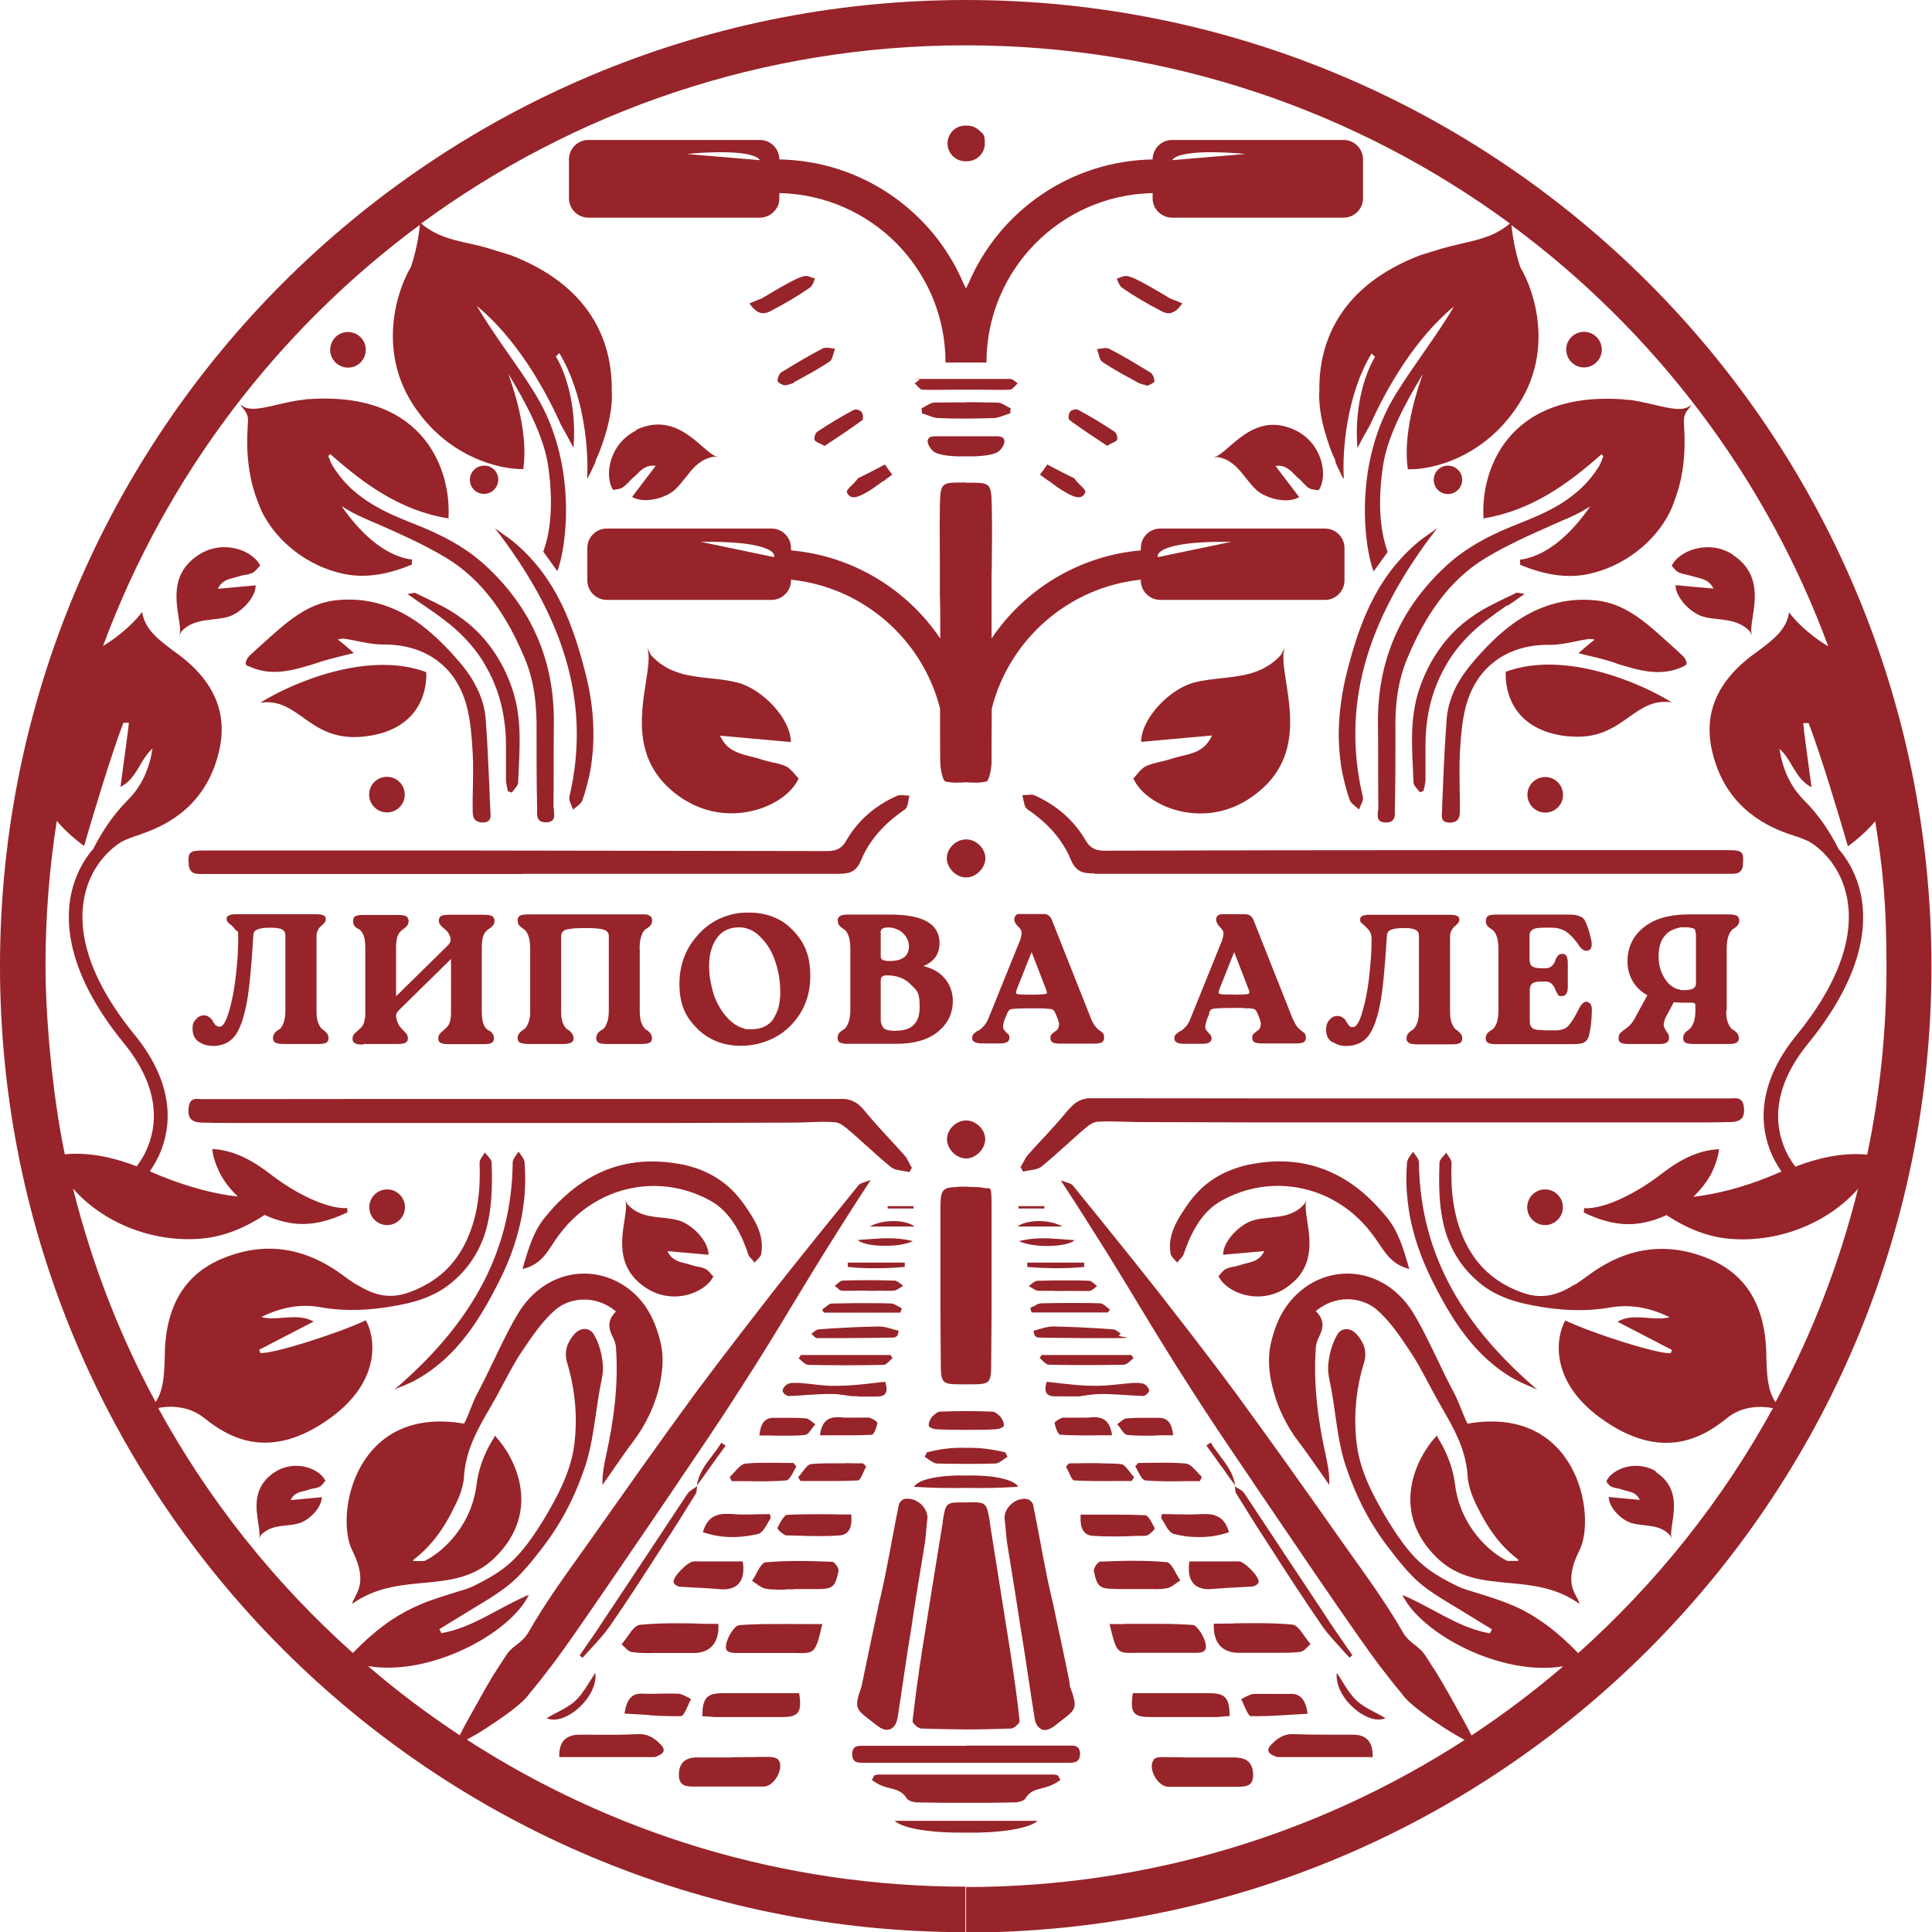 <?xml version="1.0" encoding="UTF-8"?>
<svg id="_Шар_1" data-name="Шар 1" xmlns="http://www.w3.org/2000/svg" version="1.1" viewBox="0 0 1061.5 1061.5">
  <defs>
    <style>
      .cls-1 {
        fill: #97242A;
        fill-rule: evenodd;
        stroke-width: 0px;
      }
    </style>
  </defs>
  <path class="cls-1" d="M530.8,0h0C237.6,0,0,237.6,0,530.8s237.6,530.8,530.8,530.8v-25c-101.1,0-195.3-29.7-274.3-80.8,3.5-1.9,7.2-4,10.8-6.4,7.9-5.1,20.1-13.5,23.5-18.8,4.4-5.2,8.6-10.6,12.7-16,4-5.3,7.8-10.7,11.6-16.1,14.8-21.2,29.3-42.6,43.9-64l1-1.5,1.1-1.6c4-5.8,7.9-11.7,11.9-17.5h0s0-.1,0-.1h0c11.6-17.1,23.2-34.1,34.3-51.6,10.2-15.7,20-31.8,29.7-47.9h0s0,0,0,0h0c5.3-8.7,10.6-17.5,16-26.2,8-12.8,16-25.4,25.4-39.8-1.1.4-2,.7-2.8,1-1.9.6-3.1,1-3.9,1.9-7.6,9.4-15.3,18.9-22.9,28.3-7.6,9.4-15.1,18.9-22.6,28.3-15,19.3-29.9,38.5-44.4,58-19.8,27-39,54.3-58.3,81.6l-3.2,4.5-.2.3h0c-10.4,14.5-20.8,29-29.7,44.5-1.8,3.2-4.2,5.2-6.7,7.1l-1.4,1.1c-1.5,1.2-2.8,2.5-3.9,4.1-1.7,2.6-3.4,5.2-5.1,7.9l-.2.3-.3.4-.2.4h0l-.6.9-.5.7-.3.5-.2.4-.4.6c-3.1,5.1-10,17.5-14.1,24.9-1.4,2.6-2.8,5.1-3.9,7.4-17.6-11.6-34.5-24.3-50.4-38,34.4,5.8,78.4-18.2,88.4-39.2-5.9,2.5-11.5,5.5-17.1,8.5-10,5.4-19.9,10.7-31,12.6-.1-.3-.3-.7-.5-1v-.2c0,0-.3-.4-.3-.4l-.3-.6,15.5-9.5,12-7.3c11.6-7.5,16.6-11.5,29.4-28.3,10.7-13.9,18.2-29.1,23.5-45.2,2.9-9.2,4.3-18.9,5.7-28.5h0c.5-3.5,1-7,1.6-10.5.2-1.6.6-3.2.9-4.9h0c.8-3.8,1.6-7.7,1.2-11.4-.5-5.6-2.1-11.8-5.1-16.6-2.4-3.7-7.2-3.7-10.7.3-3.8,4.5-5.6,9.4-3.8,15.5,4.5,15,5.9,30.5,3.8,46-2.1,14.4-9.1,27.5-16.6,40.1-13.4,21.6-20.5,27.7-39.2,36.9-3.3,1.4-6.1,2.2-9.1,3.1-1.3.4-2.7.8-4.2,1.3h0s-1.2.4-1.2.4l-.7.2-.9.3-.7.2-.5.2-.6.2c-3.5,1.1-6.9,2.3-10.2,3.7-5.8,2.4-11.3,5.4-16.5,8.8-7.5,5.1-14.5,11.2-21.1,18.1-42.9-38.3-79.2-83.8-107-134.6,6.2-1.3,16.6-1.3,24.9,5.2,12.3,9.8,35.3,25.5,70.1,0,27.8-20.4,24.3-44.1,19.1-53.4-15.5,7.3-50.5,18.4-57.9,18l-.7-1.7h.1c0,0,0-.2,0-.2l4-2,3.2-1.7,22.6-11.7h0s0,0,0,0c-3.1-1.7-6.4-2.3-9.6-2.4-2.3,0-4.7.1-7,.3h0c-4.1.3-8.2.7-12.1-.4,10.4-5.1,21.1-7.5,32.9-5.3,13.9,2.4,27.8,1.6,42-1.1,6.5-1.2,12.6-2.8,18.2-5.4,4.5-2,8.6-4.6,12.5-8,7.8-6.7,13.1-14.7,16.6-24.1,4.5-13.1,4.8-27,4.3-40.9,0-1.3-1.1-2.6-2.3-3.9-.5-.6-1-1.2-1.4-1.7h0c-.3.5-.7,1.1-1.1,1.7-.9,1.3-1.8,2.6-1.8,3.9.5,14.4-.8,28.4-6.7,41.7-6.4,14.4-16.6,23.8-31.6,29.4-10.7,4-19.2,1.9-28.1-3.5-.8-.4-1.5-.8-2.3-1.2h0c-2.1-1.4-4.4-3-6.9-4.9-13.7-10-36.3-21.2-66-8.7-20.7,8.7-31.4,26.5-31.4,54.6-.3,9.1-.6,17.5-5,24.1-19.8-36.6-35.1-76-45.4-117.4.6.7,1.2,1.4,1.7,2,17,18,43.4,27.9,69.1,25.6,12.5-1.1,24-6.1,34.5-13,4.6,2.2,9.6,3.7,14.6,4.5,10.6,1.7,21.1-1.2,30.9-5.9v-.4c0,0,0,0,0,0l-.2-2c-4,.4-10.3-.9-17.8-4.1-7.5-3.1-16.1-8.1-24.9-14.9-12.8-9.9-22.9-13-31.4-13.4.3,3.1,1.2,6.3,2.4,9.2.7,1.8,1.5,3.5,2.3,5,2.5,4.4,5.6,8.4,9.4,11.9-1.6-.2-3.2-.4-4.8-.6-12.6-1.9-27.6-6.2-43.5-13.2h-.1c2.4-3.5,4.7-7.5,6.4-12,6.2-16.3,5.4-38.3-14.7-63-26.8-32.8-31.4-58.5-27.5-76.5,3.2-14.8,12.4-24.9,20.6-29.8,3.1-1.5,6.1-2.6,8.5-3.3.3,0,.6-.2.8-.3h.3c0,0,.5-.3.5-.3l.8-.3h0c15.2-5.2,36.1-16.6,42.6-46.5,4.5-20.8-3.5-38.8-25.3-54-8.2-6.2-15.8-11.8-17.2-21.4h0c-2.4,3.4-10,11.8-21.5,18.7,34.5-93.1,95.6-173.4,174.1-231.4-.5,5.5-2,14.5-4.9,23.1-7.9,13.2-18,45.2.5,74.7,19,30.2,48.9,36.8,61.4,36.4h0c0,0,0-.2,0-.2h-.2c2.3-15.7-2.1-34.9-8.2-52.1,9.1,15,19.3,33.6,21.8,50.1,4.2,28.2-1,43.1-2.5,47.2h0v.2c0,0-.1.2-.1.2l7.7,10.7c5.2-13.4,10.6-56.5-9.6-93-1.2-2.2-2.4-4.2-3.6-6.1-4.4-7.1-9.2-13.9-14-20.8-5.9-8.5-11.8-16.9-17-25.8,21.5,17.7,37.2,45.1,46.1,65.1,2.6,4.5,4.9,8.9,7,12.8,2-24.7-5.4-43.4-9.7-50.1l1.9-1.9c14.1,23.3,16.1,54.6,15.3,68.2.1.3.2.5.2.7,1.2-2.4,2.8-5.5,4.4-9.2h0s0,0,0,0h0s0,0,0,0c0-.1,0-.2,0-.3v-.3c0,0,.1-.1.1-.1,0-.2.1-.3.2-.5,1.5-3.1,2.8-6.7,4.1-10.6,2.9-8.7,5.1-18.5,4.5-27.6h0c.3-26.9-11.9-57.4-55.5-74.1-4.1-1.3-8-2.5-11.7-3.6-4.2-1.3-8.2-2.2-11.9-3-9.4-2.1-17.5-4-25.6-10.8,83.8-61.5,187.2-97.9,299.1-97.9h0c111.9,0,215.4,36.4,299.1,97.9-8.1,6.8-16.2,8.6-25.6,10.8-3.8.9-7.7,1.8-11.9,3-3.7,1.1-7.6,2.3-11.7,3.6-43.7,16.7-55.8,47.2-55.5,74.1h0c-.6,9.2,1.6,19,4.5,27.7,1.2,3.9,2.6,7.4,4.1,10.6,0,.2.1.3.2.5h0c0,.1,0,.5,0,.5v.2s0,.1,0,.1h0c0,.1,0,0,0,0h0s0,0,0,0c1.6,3.7,3.2,6.8,4.4,9.2,0-.2.1-.4.2-.7-.8-13.6,1.2-44.9,15.3-68.2l1.9,1.9c-4.3,6.7-11.7,25.4-9.7,50.1,2-3.9,4.4-8.3,7-12.8,8.9-19.9,24.6-47.4,46.1-65.1-5.2,8.9-11.1,17.3-17,25.8-4.8,6.9-9.6,13.8-14,20.8-1.2,1.9-2.4,3.9-3.6,6.1-20.2,36.4-14.8,79.5-9.6,93l7.7-10.7v-.2c0,0-.1-.2-.1-.2-1.4-4.1-6.7-19-2.4-47.2,2.5-16.5,12.7-35,21.8-50.1-6.1,17.2-10.5,36.5-8.2,52.2h-.1s0,0,0,0h0c12.6.6,42.5-6.1,61.4-36.3,18.6-29.5,8.4-61.5.5-74.7-2.9-8.6-4.3-17.6-4.9-23.1,78.5,58,139.7,138.2,174.1,231.4-11.6-6.9-19.2-15.3-21.5-18.7h0c-1.4,9.6-8.9,15.2-17.2,21.4-21.8,15.2-29.8,33.2-25.3,54,6.5,29.8,27.4,41.3,42.6,46.5h0l1,.3.6.2c.3,0,.5.2.8.3,2.5.7,5.4,1.8,8.5,3.3,8.3,4.9,17.4,15,20.6,29.8,3.9,17.9-.7,43.6-27.5,76.5-20.1,24.6-20.9,46.7-14.7,63,1.7,4.5,4,8.5,6.4,12h-.1c-15.9,7.1-30.9,11.3-43.5,13.2-1.6.2-3.3.5-4.8.6,3.7-3.5,6.9-7.5,9.4-11.9.8-1.5,1.6-3.2,2.3-5,1.1-2.9,2.1-6.1,2.4-9.2-8.6.4-18.7,3.5-31.4,13.4-8.8,6.8-17.4,11.7-24.9,14.9-7.5,3.2-13.8,4.4-17.8,4.1l-.2,2h0v.4c9.7,4.7,20.2,7.6,30.8,5.9,5.1-.8,10-2.3,14.6-4.5,10.5,6.9,21.9,11.9,34.5,13,25.7,2.3,52.1-7.6,69.1-25.6.6-.6,1.2-1.3,1.7-2-10.3,41.4-25.6,80.7-45.4,117.4-4.4-6.6-4.7-15.1-5-24.1,0-28.1-10.6-45.9-31.4-54.6-29.7-12.5-52.4-1.3-66,8.7-2.5,1.8-4.8,3.5-6.9,4.9h0c-.8.4-1.5.8-2.3,1.2-8.8,5.4-17.4,7.5-28.1,3.5-15-5.6-25.1-15-31.6-29.4-5.9-13.4-7.2-27.3-6.7-41.7,0-1.3-.9-2.6-1.8-3.9-.4-.6-.8-1.1-1.1-1.7h0s0,0,0,0c-.4.6-.9,1.2-1.4,1.7-1.2,1.3-2.3,2.6-2.3,3.9-.5,13.9-.3,27.8,4.3,40.9,3.5,9.4,8.8,17.4,16.6,24.1,3.9,3.4,8,6,12.5,8,5.7,2.6,11.8,4.2,18.2,5.4,14.2,2.7,28.1,3.5,42,1.1,11.8-2.1,22.4.3,32.9,5.3-3.9,1-8,.7-12.1.4h0c-2.3-.2-4.7-.4-7-.3-3.3,0-6.5.6-9.6,2.4h0,0s22.6,11.7,22.6,11.7l3.2,1.7,4,2h0c0,.1.1.2.1.2l-.7,1.7c-7.5.4-42.4-10.7-57.9-18-5.2,9.3-8.7,33,19.1,53.4,34.8,25.5,57.9,9.8,70.1,0,8.2-6.6,18.6-6.5,24.9-5.2-27.8,50.8-64.2,96.3-107,134.6-6.7-6.9-13.6-13.1-21.1-18.1-5.2-3.5-10.6-6.5-16.5-8.8-3.3-1.4-6.8-2.6-10.2-3.7l-.6-.2-.5-.2-.7-.2-.9-.3-.7-.2-1.2-.4h0c-1.5-.5-2.9-.9-4.2-1.3-3-.9-5.8-1.7-9.1-3.1-18.7-9.1-25.8-15.2-39.2-36.9-7.5-12.6-14.5-25.7-16.6-40.1-2.1-15.5-.8-31,3.8-46,1.9-6.1,0-11-3.8-15.5-3.5-4-8.3-4-10.7-.3-2.9,4.8-4.6,11-5.1,16.6-.4,3.7.4,7.6,1.2,11.4h0c.3,1.7.7,3.3.9,4.9.6,3.5,1.1,7,1.6,10.5h0c1.4,9.7,2.7,19.3,5.7,28.5,5.3,16,12.8,31.3,23.5,45.2,12.8,16.9,17.8,20.9,29.5,28.3l12,7.3,15.5,9.5-.3.6-.2.4v.2c-.3.3-.5.6-.6,1-11.2-1.9-21-7.2-31-12.6-5.6-3-11.2-6-17.1-8.5,10,21,54,45,88.4,39.2-16,13.7-32.8,26.4-50.4,38-1.2-2.3-2.5-4.9-3.9-7.4-4.1-7.5-11-19.9-14.1-24.9l-.4-.6-.2-.4-.3-.5c-.3-.5-.7-1.1-1-1.6h0l-.2-.4-.3-.4-.2-.3c-1.7-2.6-3.4-5.3-5.1-7.9-1.1-1.6-2.5-2.9-3.9-4.1l-1.4-1.1c-2.4-1.9-4.9-3.8-6.7-7.1-8.9-15.4-19.4-30-29.7-44.4h0s-.2-.3-.2-.3l-3.2-4.5c-19.2-27.3-38.5-54.5-58.3-81.6-14.4-19.5-29.4-38.8-44.4-58-7.5-9.5-15-18.9-22.6-28.3-7.6-9.5-15.3-18.9-22.9-28.3-.7-.9-2-1.3-3.9-1.9-.8-.3-1.8-.6-2.8-1,9.4,14.4,17.4,27,25.4,39.8,5.4,8.7,10.7,17.4,16,26.2h0s0,0,0,0c9.7,16.1,19.5,32.1,29.7,47.9,11.1,17.5,22.7,34.5,34.3,51.6h0s0,0,0,0h0c0,0,0,.1,0,.1,4,5.8,7.9,11.7,11.9,17.5l1.1,1.6,1,1.5c14.5,21.4,29.1,42.9,43.9,64,3.8,5.4,7.6,10.8,11.6,16.1,4.1,5.4,8.3,10.8,12.7,16,3.4,5.3,15.6,13.7,23.5,18.8,3.6,2.3,7.3,4.5,10.8,6.4-79,51.1-173.2,80.8-274.3,80.8v25c293.1,0,530.8-237.6,530.8-530.8S823.9,0,530.8,0h0ZM530.8,69h-.4c-2.7,0-5.2,1.1-7,2.9-1.7,1.8-2.8,4.2-2.8,6.9,0,5.4,4.4,9.8,9.8,9.8h.2c0,0,0,0,.2,0h.1c0,0,0,0,.2,0h.2c5.4,0,9.8-4.4,9.8-9.8s-1.1-5.1-2.8-6.9c-1.8-1.8-4.3-2.9-7-2.9h-.4ZM530.8,158.6l-1.4-2.8c-16.8-39.6-55.7-67.4-101.2-68.2,0-5.9-4.8-10.7-10.7-10.7h-94.2c-5.9,0-10.7,4.8-10.7,10.7v21.3c0,5.9,4.8,10.7,10.7,10.7h94.2c2.2,0,4.2-.7,5.9-1.8.5-.3,1-.7,1.5-1.2l.5-.5.8-1c.3-.4.5-.8.8-1.2l.3-.6.4-1.1c.2-.5.3-1.1.4-1.7,0-.5.1-1.1.1-1.7v-2.7c50.6,1,91.3,42.3,91.3,93.1h22.5c0-50.8,40.7-92.1,91.3-93.1v2.7c0,.6,0,1.1.1,1.7.1.6.2,1.1.4,1.7l.4,1.1.3.6c.2.4.5.8.8,1.2l.8,1,.5.5c.5.4.9.8,1.5,1.2,1.7,1.1,3.7,1.8,5.9,1.8h94.2c5.9,0,10.7-4.8,10.7-10.7v-21.3c0-5.9-4.8-10.7-10.7-10.7h-94.2c-5.9,0-10.7,4.8-10.7,10.7-45.5.8-84.4,28.6-101.2,68.2l-1.4,2.8ZM530.8,208.2h0c-8.1,0-16.2,0-24.3,0s-.8.1-1.2.4c-.4.2-.8.5-1.3.9l-.2.2-.5.4-.8.5c.5.4,1,.9,1.5,1.5l.6.6.7.7c.4.4.8.6,1.3.7,5.3.2,10.7.1,16,0h8s.2,0,.2,0h8.3c5.3.1,10.7.2,16,0,.4-.1.8-.3,1.3-.7l.7-.7.6-.6c.5-.5,1-1.1,1.5-1.5l-.8-.5-.5-.4-.2-.2c-.4-.3-.8-.6-1.3-.9-.4-.2-.8-.4-1.2-.4-8,0-16.2,0-24.3,0h0ZM530.8,221.1h-4.6c-4.3,0-8.6,0-12.8.1-1.6,0-3.2,1-4.8,1.9-.8.5-1.6,1-2.4,1.3.3.8.3,1.9.3,2.7,1.1.3,2.2.7,3.3,1.1h0c1.8.7,3.6,1.4,5.5,1.5h0c5.2.2,10.3.3,15.5.3h0c5.2,0,10.3-.2,15.5-.3h0c1.8-.2,3.6-.8,5.5-1.5h0c1.1-.4,2.2-.8,3.3-1.1,0-.8,0-1.9.3-2.7-.8-.4-1.6-.8-2.4-1.3-1.6-.9-3.2-1.9-4.8-1.9-4.2,0-8.5-.2-12.8-.2h-4.6ZM530.8,239.7h-17.1c-4,0-5.1,2.4-2.9,5.9l.6.9c.5.6,1,1.1,1.5,1.5,2.4,2.1,10.4,3,17.9,2.7h0c7.4.3,15.5-.7,17.9-2.7.5-.4,1-.9,1.5-1.5l.6-.9c2.1-3.5,1.1-5.9-2.9-5.9h-17.1ZM530.8,265.1h-1.3c-12.3,0-12.8,0-13.1,12.6-.2,11.4,0,22.9,0,34.4h0v15.6c.1,0,.2,9.4.2,9.4v13.7c-18.2-26.9-47.9-45.4-82-48.4v-1.3c0-5.9-4.8-10.7-10.7-10.7h-90.5c-5.9,0-10.7,4.8-10.7,10.7v17.8c0,5.9,4.8,10.7,10.7,10.7h90.5c5.9,0,10.7-4.8,10.7-10.7v-.4c39.8,4.1,72.3,32.9,81.9,70.8v18.3s.1,10.8.1,10.8c0,3.8,1.3,10.7,2.9,11,3.6.8,7.4.7,11.2.4h0c3.8.3,7.6.4,11.2-.4,1.6-.3,2.9-7.2,2.9-11v-10.8c0,0,.1-18.3.1-18.3,9.6-37.9,42.1-66.7,81.9-70.8v.4c0,5.9,4.8,10.7,10.7,10.7h90.5c5.9,0,10.7-4.8,10.7-10.7v-17.8c0-5.9-4.8-10.7-10.7-10.7h-90.5c-5.9,0-10.7,4.8-10.7,10.7v1.3c-34.2,3-63.9,21.5-82,48.4v-13.7s0-9.4,0-9.4v-14.3c.1,0,.1-1.2.1-1.2h0c.1-11.5.3-23,0-34.4-.3-12.6-.8-12.6-13.1-12.6h-1.3ZM530.8,461.2h-.1c-5.4,0-10.5,4.9-10.5,10.3s5.1,10.6,10.5,10.6h.2c5.4,0,10.5-5.2,10.5-10.6s-5.1-10.3-10.5-10.3h-.1ZM530.8,615.6h0c-5.4,0-10.5,4.9-10.5,10.3s5.1,10.6,10.5,10.6h0c5.4,0,10.5-5.2,10.5-10.6s-5.1-10.3-10.5-10.3h0ZM530.8,652h-3.8c0,.1-1.7.2-1.7.2-1.6,0-2.9.2-4,.4-4.6,1-4.6,4.2-4.6,14.4,0,17.6,0,35.1,0,52.7l.2,28c0,12.9.3,12.9,12.8,12.9h2.1c12.6,0,12.8,0,12.8-12.9l.2-28c0-17.6,0-35.1,0-52.7s0-13.3-4.6-14.4c-1.1-.2-2.4-.4-4-.4h-1.7c0,0-3.8-.2-3.8-.2h0ZM530.8,775.3h0c-4.8,0-9.6.1-14.4.3-.3,0-.7.1-1.1.3-.4.2-.7.4-1.1.7l-.9.7-1.1,1c-1.1,1.3-2.1,3.5-1.9,5.1,0,.5,1.1,1.1,2.3,1.5.8.3,1.6.4,2.3.4,5.3.3,10.6.3,16,.3h0c5.4,0,10.7,0,16-.3.6,0,1.5-.2,2.3-.4,1.2-.4,2.3-1,2.3-1.5.3-1.6-.8-3.7-1.9-5.1l-1.1-1-.9-.7c-.4-.3-.7-.5-1.1-.7-.4-.2-.8-.3-1.1-.3-4.8-.2-9.6-.3-14.4-.3h0ZM530.8,795.5h0c-7.2-.3-14.4.6-21.6,2.5l-.3.7-.3.6c-.2.4-.4.8-.5,1.2.4.2.9.5,1.3.8l1.7,1.2c1.1.7,2.3,1.4,3.4,1.6,5.5.1,10.9.2,16.3.2h0c5.4,0,10.8,0,16.3-.2,1.1-.1,2.3-.8,3.4-1.6l1.7-1.2c.4-.3.9-.5,1.3-.8-.1-.4-.3-.8-.5-1.2l-.3-.6-.3-.7c-7.2-1.8-14.4-2.7-21.6-2.5h0ZM530.8,810.7h0c-13.1-.4-26.3,1.8-28.6,6.2,9.7.6,19.2.8,28.6.6h0c9.4.2,18.9,0,28.6-.6-2.3-4.4-15.5-6.6-28.6-6.2h0ZM530.8,825.5h0c-5.6-.1-8.4-.1-10,1.2-1.6,1.4-2,4.1-2.9,9.5v.8c-.1,0-11.4,70.6-11.4,70.6-1.9,12.5-3.7,25.4-5.1,37.9,0,.3,0,.8.4,1.2l.7.8.7.7c.4.3.7.6,1.1.8.6.4,1.3.7,1.7.7,8.2.3,16.4.4,24.8.5h0c8.4,0,16.6-.2,24.8-.5.5,0,1.1-.3,1.7-.7.4-.2.7-.5,1.1-.8l.7-.7.7-.8c.3-.5.4-.9.4-1.2-1.3-12.5-3.2-25.4-5.1-37.9l-11.2-70.6v-.8c-1-5.4-1.4-8.2-3-9.5-1.6-1.4-4.4-1.4-10-1.2h0ZM530.8,959.2h-56.5c-2.9,0-5.8-.2-6.1,4.3,0,1.6.3,2.6.8,3.4.3.5.8.9,1.3,1.1.4.2.9.3,1.4.4.5,0,1.1.1,1.6.1h1.6s.9,0,.9,0h112.5c.6,0,1.1,0,1.6-.2.5,0,.9-.2,1.4-.4.5-.2.9-.6,1.3-1.1.5-.8.8-1.8.8-3.4-.2-4.5-3.2-4.4-6.1-4.3h-1.2s-53.2,0-53.2,0h-2.1ZM530.8,975h-48.1c-.8,0-1.6.3-2.4.5l-.6,1.2c-.2.5-.4.9-.8,1.2l1.8,1.2c1.4.9,2.9,1.7,4.6,2.3,1.1.4,2.2.7,3.4,1,3.6.9,7.2,1.8,9.5,5.7l.2.3c.2.2.4.3.6.5l.9.5c1.3.6,3,.9,4.2.9l13.7.2c4.3,0,8.6,0,13,0h0c4.3,0,8.6,0,13,0l13.7-.2c1.2,0,2.9-.3,4.2-.9l.9-.5c.1,0,.2-.1.3-.2.1,0,.2-.2.3-.3l.2-.3c2.2-3.9,5.9-4.8,9.5-5.7,1.1-.3,2.3-.6,3.4-1,1.7-.6,3.2-1.4,4.6-2.3l1.8-1.2c-.3-.3-.5-.7-.8-1.2l-.6-1.2c-.8-.3-1.6-.5-2.4-.5h-48.1ZM530.8,1000.4h-39.3c4.8,4.6,22.4,6.8,39.3,6.5h0c16.9.3,34.4-1.9,39.3-6.5h-39.3ZM70.4,401l.4-3.9h-3c-6.5,16.8-17.1,52.1-21.6,67.7-6.1-4.5-11.1-9.1-15-13.8-4.1,26-6.2,52.6-6.2,79.7s3.6,70.1,10.6,103.5c10.6-1,23.3.4,39.5,6.6,2.5-3.3,4.8-7.2,6.5-11.7,5.2-13.7,5.1-33-13.5-55.9-27.7-33.9-33.4-61.8-28.9-82.5,2.2-10,6.7-18.2,12.1-24.4,5-9.9,11.1-18.8,18.8-26.6,8-8,12-17.6,13.7-28.4-2.9,2.5-4.9,5.8-6.9,9.2h0c-1.1,1.9-2.3,3.9-3.6,5.6-1.8,2.5-4,4.7-7.1,6.2h0s3.2-23.8,3.2-23.8l.4-3.1.6-4.5h-.1ZM181.6,249.6c18.6,16.5,38.5,30.9,64.5,35.2h.2c0,.1,0,0,0,0h.2s0,0,0,0c0-.1,0-.2-.1-.3v-.2c1.5-24-11.7-69.5-76.7-65h-1c0,0-1.1.2-1.1.2-5.2.5-10.3,1.7-15.1,2.8-8.9,2.1-16.4,3.9-20.2,0,0,.5.4,1.1.9,1.7h0s0,0,0,0c.2.3.5.5.7.8,2.7,3.2,2.5,5.8,2.2,8.9,0,.3,0,.6,0,.9-1.1,16.4,1.2,29.8,5.3,40.4.8,2.2,1.6,4.2,2.4,6,8.4,17,25.6,30.2,45,34.3,12.7,2.7,25.5-.1,37.5-5.1v-.5c0,0,0,0,0,0v-2.4h-1.1c-15.3-2.6-28.4-16-37.5-29.2,3.5,2.3,7.3,4.3,11.3,6.1,2.9,1.3,5.8,2.6,8.7,3.8h0c12.7,5.6,25.3,11.2,37.3,18.4,20.9,12.6,33.7,32.6,43.1,54.8,5.6,13.1,6.9,26.7,6.7,40.9h0c0,13.9,0,27.5.3,41.4,0,.5,0,.9,0,1.4-.1,3.2-.3,6.9,4.8,6.9s4.8-3.3,4.4-6.3v-1.1c-.1,0-.2-1-.2-1,.1-7.6.1-15.2.1-22.7s0-15.1.1-22.7c.5-35-12.3-64.2-38-87.7-11.8-10.7-25.7-17.4-40.1-23l-3.2-1.3-4.1-1.7c-2.3-1-4.6-2-6.8-3.1-3.6-1.8-7.1-3.8-10.5-6-1.5-1-3-2.1-4.4-3.2l-2.7-2.2-1.8-1.6c-3.7-3.5-7-7.5-9.9-12.2l-.6-1.1c-.3-.5-.5-1-.7-1.5v-.2c0,0-.2-.3-.2-.3v-.3c-.4-.6-.6-1.3-.9-1.8,0-.4.3-.6.6-.9l.4-.4ZM185.3,351.4l1.5-.3,1.2-.2h.8c2.5.3,4.9.8,7.3,1.3h0c4.7.9,9.3,1.9,14.1,1.9,11.2-.1,20.8,2.6,28.4,7.7.8.5,1.6,1.1,2.3,1.7l2.2,1.8,1.8,1.7c2.1,2.1,4,4.5,5.6,7.1,2.6,4.1,4.6,8.9,6,14.1,2.1,8.3,2.7,16.8,3.2,25.4.4,6.7.2,13.5.1,20.3h0s-.1,4.7-.1,4.7v5.8c0,3.7,0,7.2,5.3,7.5.9,0,1.6,0,2.2-.3.7-.2,1.2-.5,1.6-1,1-1.2.8-3.1.6-4.8v-.4s0-.2,0-.2c0-.1,0-.2,0-.3-.2-4-.4-8.1-.5-12.1-.6-12.8-1.1-25.6-2.1-38.4-.2-2.3-.6-4.5-1.1-6.6-.4-1.4-.8-2.8-1.3-4.2-1.3-3.7-3.1-7.2-5.1-10.6-.7-1.1-1.4-2.2-2.2-3.3l-2-2.7c-2.1-2.7-4.4-5.3-6.7-7.9-10.2-11-21.1-20.6-35-25.7-9.1-3.5-19-4.8-29.7-3.5-7.1,1-13.1,3.5-18.5,6.9-6,3.7-11.4,8.4-16.8,13.2h0l-1.1,1-.8.7c-1.1,1-2.1,1.9-3.2,2.9-2.1,1.9-4.3,3.8-6.4,5.9-1.1,1.1-1.9,2.7-1.9,4s1.4,1.4,2.5,1.9l.5.2c11.8,5.1,23.3,1.6,34.8-1.9,4.9-1.8,10-3,15.9-4.5l5.7-1.4c-2.8-2.6-4.9-4.3-7.1-6.1l-.8-.6c-.2-.2-.4-.3-.6-.5l-.4-.3ZM223.8,326.3c3.3,2.4,6.3,4.4,9.2,6.4h0c3.9,2.7,7.5,5.1,10.9,7.8,8.6,6.4,15.5,13.7,20.8,21.8l1.1,1.8.7,1.2,1.3,2.3c.7,1.4,1.5,2.7,2.1,4.1.6,1.3,1.2,2.6,1.7,3.9l1.2,3,.7,2c2.1,6.4,3.5,13.1,4.1,20.2.3,2.9.4,5.9.4,9v19.4c.1.7.2,1.3.3,2,.2.9.4,1.9.6,2.9v.6c.1,0,1.3.4,1.3.4l1,.4,1.2-1.6c1.1-1.3,2.3-2.7,2.3-4,0-1.6.1-3.2.2-4.9h0c.3-6.2.6-12.4.6-18.6,0-9.9-1.1-19.8-4.5-29.2-2.6-7.4-6.1-14.2-10.5-20.4-5-7.1-11.2-13.3-18.7-18.4-5.5-3.9-11.6-6.8-17.8-9.8-1.9-.9-3.8-1.8-5.8-2.8-.2-.2-.9,0-2.8.3l-1.8.3ZM436.1,210.3c-1.1.6-2.4.9-4,1.3h-.2s-.3,0-.3,0h-.3c0,0-.1.1-.1.1h-.3c0,0-.8-.3-.8-.3h0c-1.2-.5-2.7-1.2-2.9-2.1,0-1,.3-2.4,1-3.5.3-.6.7-1,1.2-1.3,7.5-4.6,15-9.1,22.7-13.1,1.4-.6,3.3-.3,5.1,0,.6,0,1.1.2,1.6.2-.4.9-.6,1.8-.9,2.8-.5,1.8-1,3.5-2,4.2-4.7,3.1-9.6,5.9-14.5,8.6l-.6.3-4.7,2.6ZM454,244.4l-1,.6c-1-.6-1.9-1-2.7-1.4h-.1c-1.3-.7-2.3-1.1-2.6-1.8-.5-1.1.3-3.7,1.3-4.5,6.4-4.3,13.1-8.3,20-12,1.1-.8,3.7,0,4.5,1.1.8,1.1,1.1,4,.3,4.5-3.7,2.7-7.3,5.2-11,7.7l-8.9,5.9ZM488,257.8h0c-.7-1-1.2-1.7-1.8-2.6l-5.9,3.1-3.3,1.7-5.5,2.7-.4.5-.4.5c-.7.9-1.6,1.8-2.5,2.7l-.7.7c-.6.5-1.1,1.1-1.5,1.6-.3.4-.6.8-.7,1.2,0,.2,0,.4,0,.6,2,4.4,5.9,2.5,8.8,1.1h0l.8-.4c3.5-1.8,6.8-4.3,10.4-6.9h.2c0-.1,4.7-3.5,4.7-3.5-.9-1.2-1.6-2.2-2.2-3ZM425.3,306.1c1.1-3-5.4-8.9-40.3-8.4l40.3,8.4ZM377.2,84.6c11.9-1.2,36.7-2.3,40.3,3.4l-40.3-3.4ZM221.2,761.6c2.5-1.1,5-2.1,7.4-3.5,22.7-12.6,35.5-33.7,46.5-55.9,4.3-8.7,7.6-17.5,9.9-26.6,1.3-4.9,2.2-9.9,2.8-15l.4-3.8c.1-1.7.2-3.3.3-5,.2-4.4,0-8.8-.3-13.3-.2-1.5-1.1-2.8-2.1-4.1-.4-.6-.8-1.2-1.2-1.7-.3.6-.8,1.2-1.2,1.8h0c-1,1.4-2,2.8-2,4.1-.5,52.4-25.9,91.4-65,124.9,1.4-.7,2.9-1.3,4.3-1.9h0ZM338.6,720.4c-1.3,1.2-2.1,2.4-2.8,3.6-.3.7-.6,1.4-.8,2.1-.7,3,.3,5.9,1.9,9,.4.8.8,1.6,1,2.5.4,1.3.6,2.6.6,3.9,1.3,19.8-1.3,39.3-5.6,58.6-.4,2.1-.9,4.2-1.2,6.3-.5,3-.8,6.2-.7,9.5l4.4-6.3.5-.7.2-.3.2-.3h0c3.8-5.5,7.6-11,11.6-16.3,3.4-4.5,6.4-9.4,8.8-14.5,1.5-3.1,2.7-6.3,3.8-9.5.7-2.1,1.3-4.3,1.8-6.5,1.6-7,2.4-14.7,1.1-21.7-1.4-6.8-3.6-13.4-7-19.2-3.3-5.6-7.8-10.6-13.9-14.5-19-12-43.6-6.9-57.2,14.5-4.9,7.9-9,16.5-13.1,25l-.6,1.2h0c-3,6.3-6,12.6-9.3,18.7-1.5,2.8-2.7,5.9-3.9,8.9-1,2.6-2.1,5.3-3.4,7.8-60.1-10.4-71.1,50.3-61.5,69.6,7.4,14.7,3.9,21.1,1.6,25.6-.7,1.4-1.4,2.6-1.6,3.8,12.7-9,26.1-10.3,39-11.5,14.2-1.3,27.9-2.6,39.5-14,26.1-25.7,10.9-55.3,0-66.8h0s-.1-.2-.1-.2c-.2.5-.4.9-.6,1.4-2.6,4.1-8.1,13.5-9.5,26-3.1,23.4-19.8,37.5-28.7,41.6h-5.9l-.3-.5c9.7-7.5,16.6-16.2,23.6-31,2.4-4.8,4.3-10.4,4.5-15.8,1.1-14.2,7.7-25.7,14.6-37.5h0s.4-.7.4-.7c2.2-3.8,4.3-7.6,6.3-11.5l4-7.4,2.3-4.1c1.4-2.4,2.9-4.9,4.5-7.2,5.4-8,11-16.3,18.2-22.5,8.3-7,22.5-8,33.2,1.1ZM496.8,823.6c6.2-1.3,12.8,4.3,12.8,10.4-.3,2.1-.5,4.3-.7,6.6v.2s-.6,6-.6,6l-1.1,6.9c-2.3,13.9-4.6,27.7-6.6,41.5l-1.8,11.2-2,13.2c-1.2,8.2-2.4,16.4-3.7,24.6l-.3,1.1-.3.9c-.3.9-.7,1.6-1.2,2.2l-.7.7c-.3.3-.7.6-1.1.8-.7.3-1.4.5-2.3.5-1.5,0-3.1-.7-4.9-2l-3.6-2.8c-8.9-6.8-9.5-7.3-5.2-19.4v-.7c.1,0,.3-.9.3-.9v-.3s.3-1.3.3-1.3c1.5-7.2,3-14.4,4.5-21.7h0l2.3-10.7,2.3-10.9.3-1.2.4-1.6h0c1.1-4.9,2.2-9.7,3.1-14.6,1.1-5.4,2.1-10.8,3.1-16.2h0c1.2-6.6,2.5-13.1,3.8-19.6.3-1.1,1.9-2.7,2.9-2.9ZM287.2,697.2c9-2.1,12.8-8,16.4-13.6.9-1.4,1.8-2.8,2.8-4.1,20.1-28.1,55.6-35.5,83.9-19.8,2.8,1.5,5.2,3.4,7.4,5.6,6.3,6.3,10.5,14.9,13.4,23.9.3,1,1.1,1.8,2,2.7h0c.5.6,1.1,1.2,1.5,1.8.4-.4.8-.8,1.2-1.3h0c1.2-1.2,2.4-2.4,2.5-3.8,1.6-10.2-3.5-18.2-8.8-25.9-2.6-3.8-5.4-7.1-8.5-10-3.6-3.3-7.7-6.1-12.1-8.2-2.5-1.2-5.1-2.3-7.9-3.1l-2.7-.8-2.8-.7-1.2-.2c-17.5-3.3-32.7-1.3-46.2,5.3-6.7,3.3-12.9,7.7-18.8,13.2-3.3,3-6.4,6.4-9.4,10.1-6.7,7.8-9.6,17.7-12.8,28.9ZM402.2,965.6h-20.1c-6.1.3-9.1,3.5-9.1,9.6s4,6.4,8.6,6.4h38c5.6,0,11.2-9.6,8.3-14.4-.8-1.3-3.2-1.9-5.1-1.9-3.3,0-6.6,0-10,.1h-2.2c0,0-8.4.1-8.4.1ZM451.9,892.3h-8.7s-2.9,0-2.9,0c-5.7,0-11.3-.1-16.9,0-5.8,0-11.5.2-17.3.6-2.7.3-6.7,7-7.2,11-.3,1.8.2,2.9,1.2,3.5,1.2.7,3,.8,4.8.8h2s29.4,0,29.4,0h.6c4,.1,6.6.2,8.4-.6,3.1-1.3,4.1-5.1,6.5-15.2ZM383.2,892h0c-10.4-.2-21-.3-31.5.7-2.5.2-4.7,3.2-6.9,6.4-1.1,1.5-2.2,3.1-3.3,4.3.5.4,1,1,1.6,1.5,1.3,1.3,2.5,2.6,4.1,2.8,4,.6,8.1.6,12.1.5h3.1s18.7,0,18.7,0c9.1,0,14.2-5.6,13.6-16-3.8,0-7.7,0-11.5-.1h0ZM436.1,873.1h12c9.4,0,10.7-.8,12.6-9.9.3-1.6-2.1-5.1-3.5-5.1-12.3-.5-24.3-.8-36.6.3-.8,0-1.6.8-2.4,1.8-1,1.2-1.9,2.9-2.8,4.6h0s-.1.3-.1.3l-1.2,2-.9,1.5c.8.5,1.6,1,2.4,1.6,1.8,1.3,3.5,2.5,5.4,2.7,1.1.2,2.1.3,3.2.4h1.1c0,0,1.8.1,1.8.1h3.9c0-.1,1.8-.2,1.8-.2h3.5ZM307.3,965.4h52.1c.3,0,.6,0,.9-.2l1-.4c3.2-1.3,4.8-3.2,1.6-6.4-1.6-1.7-3.3-3.1-5.2-4.1-2.2-1.1-4.6-1.7-7.4-1.5-8.2.4-16.3.4-24.4.3h-.1c-2.7,0-5.4,0-8.1,0s-6.2,1.1-8,3.2c-.7.9-1.3,1.9-1.7,3.1-.6,1.7-.8,3.7-.7,6ZM412.9,930.3h26.2c1.6,10.7-.3,13.1-9.6,13.1h-36.9c0,0-4.9-.4-4.9-.4h-1.8c0-10,2.4-12.7,11-12.7h16ZM408.1,857.9h-27c-3.2,0-11.8,8.8-11,11.5,0,.3.3.7.6,1,.2.3.6.5.9.7.7.4,1.6.7,2.2.7,3.6.3,7.2.4,10.8.6l3.5.2,4.5.3,3.7.3c9.1.5,13.4-4.8,11.8-15.2ZM383.2,816.4c-.7.6-1.5,1.1-2.3,1.6h-.1c-1.3,1-2.6,1.8-3.2,2.9l-23.5,35.5-19.8,29.8c-2.1,3.2-4.3,6.4-6.4,9.7l-9.4,13.6c.5.5,1.1,1.1,1.6,1.3,1.7-1.9,3.4-3.7,5.1-5.6h0s0,0,0,0h0c3.5-3.8,7-7.6,9.9-11.8,10.2-14.7,19.8-29.7,29.4-44.6,6.1-9.3,12-18.7,17.9-28.3.3-.5.3-1.2.4-1.9,0-.7.1-1.4.4-2.1ZM458.9,832.1h8.8s.1,1.8.1,1.8v1.8s-.1,1-.1,1v.7c-.2.8-.4,1.5-.6,2.1-.3.7-.7,1.4-1.2,2l-.6.6c-.2.2-.5.4-.7.5l-.4.2c-.3.2-.7.4-1.1.5-.5.1-1.1.3-1.7.3-8.1.6-16,.4-24,.1-1.8,0-3.6-.1-5.4-.1-.4,0-.8-.2-1.2-.5-1.2-.7-2.5-1.8-3.2-2.7-.3-.4-.5-.7-.4-.9l.2-.5c1.4-2.7,3.4-6.7,5.1-6.7,8.8-.4,17.6-.4,26.5-.3ZM356.7,942.4c5.9.4,11.6.6,17.4.5.5,0,1.1-.5,1.6-1.3.4-.6.8-1.3,1.2-2.1l1-2.2,1-2.3.8-1.5-2.3-1.2c-1.5-.8-3-1.5-4.4-1.7-4.3-.2-8.5-.1-12.8,0h0c-2.1,0-4.3,0-6.4,0-6.7-.6-9.4,2.9-10.7,10.9l9,.5,4.7.3ZM391.9,843.4c-1.9-.4-3.8-.9-5.7-1.6,1.6-5.5,4.3-8.2,7.8-9.3l.8-.3,1.3-.2,1.4-.2h.8s1.3,0,1.3,0h2c4.8.5,9.5.3,14.2.2h0c2.4,0,4.8-.1,7.2-.1.1.4.2.7.3,1.1v.2c0,0,0,.1,0,.1,0,0,0,.1,0,.2l.2.5c-.6.8-1.1,1.8-1.6,2.7-1.6,2.7-3.1,5.5-5.3,6.1-4.3,1-8.6,1.6-13,1.7-1,0-2,0-3,0-2.9-.1-5.9-.5-8.8-1.1ZM486.4,759.2c-2.4.2-4.8.5-7.3.8h0c-6.2.7-12.5,1.4-18.6,1.4-4.8.2-9.6-.3-14.4-.9-2.4-.3-4.8-.5-7.3-.7h-1.1s-1.2,0-1.2,0h-1.5s-.9.2-.9.2c-.4,0-.8.2-1.2.4-1.3.5-2.9,2.4-2.9,3.7s2.1,2.9,3.2,2.9c3.1,0,6.1-.3,9.2-.5,4.6-.3,9.1-.6,13.8-.6s4.5.3,6.7.5l2.9.4,2.1.3h2c2.7.3,5.3.3,8,.2h0c1.3,0,2.7,0,4,0,4.3,0,6.4-1.9,4.5-8ZM464.4,804h-7.4c-3.7,0-7.5,0-11.2.4-.9,0-1.7.6-2.5,1.4s-1.6,1.9-2.4,2.9c-.8,1-1.5,2.1-2.4,2.9l1.3,2.1c2.6,0,5.2,0,7.8,0h0c7.9,0,15.9.1,23.7-.3,1.1,0,2-2.1,3-4.3.5-1.1,1-2.3,1.6-3.2l-.5-.7c-.4-.4-.8-.8-1.3-1.2h-3.1s-6.6-.1-6.6-.1ZM439.9,744.5h49.5v.3c.3.3.4.7.6.9.1.2.3.3.5.4l-1.4,1.3c-1.2,1.2-2.5,2.5-3.7,2.5-13.6.3-27.5.3-41.2,0-1.3,0-2.6-1.1-3.8-2.2-.5-.5-1.1-1-1.6-1.3l.6-.9.5-.9ZM436.1,803.8c-3.2,0-6.3,0-9.5-.1-5.6,0-11.2-.1-16.7.4-1.4.1-2.6.9-3.9,2.1-.8.7-1.5,1.5-2.3,2.4h0s-.2.2-.2.2c-.8.9-1.7,1.8-2.5,2.6.3.8.5,1.6,1.1,2.4,2.8,0,5.6,0,8.5,0h0c7.2.1,14.4.2,21.4-.4,1.5-.2,2.7-2.5,3.9-4.7.6-1.1,1.1-2.2,1.7-3h-.1c-.5-.6-1-1.1-1.5-1.9ZM457.8,788.6h0c7.1,0,14.1.1,21.1-.3,1.3,0,2.7-4,3.2-6.4,0-.2-.2-.5-.5-.8-.6-.5-1.5-1.2-2.5-1.6-.6-.3-1.1-.5-1.6-.6-2.3-.1-4.6,0-6.9,0h-3.2s-2.5,0-2.5,0c-1.1,0-2.1,0-3.2-.2-6.7-.5-10.2,2.2-11.2,9.9,2.4,0,4.7,0,7,0h.2ZM424.7,788.7h-7.5c.8-6.8,2.9-10,8.8-9.7h4.3s5.2,0,5.2,0c2.3,0,4.7.1,7.1.3,1.2,0,2.3.9,3.5,1.8.6.5,1.2,1,1.9,1.4-.6.7-1.3,1.5-1.9,2.4-1.2,1.6-2.3,3.3-3.7,3.5-2.8.3-5.6.4-8.5.4h-5s-4,0-4,0ZM482.4,709.2h0c-1.5,0-3,0-4.5,0-3.2-.2-6.6,0-9.9,0h0c-1.6,0-3.3,0-4.9,0s-2.2-.8-3.2-1.7c-.4-.3-.9-.7-1.3-1,.6-.4,1.1-.9,1.6-1.3.9-.8,1.8-1.6,2.7-1.6,3.9-.1,7.8-.2,11.7-.2h7.3s9.6.2,9.6.2c1.1,0,2.2.9,3.4,1.8.5.4,1,.8,1.4,1.1l-1.1.6-.6.4c-1.1.7-2.2,1.5-3.4,1.6-3,.2-5.9.1-8.9,0ZM493.6,731.1c-1.1-.2-2.2-.6-3.3-.9h-.1s0,0,0,0c-2.4-.7-4.8-1.4-7.2-1.4-5,.1-10.1.3-15.3.5-3.7.2-7.4.4-11.1.6l-6.8.5c-.9,0-1.8.7-2.7,1.4-.5.4-.9.7-1.4,1,.4.3.7.6,1.1,1,.7.7,1.4,1.4,2.1,1.4,13.9,0,28.1,0,42-.3.8,0,1.6-.5,2.2-1.1l.3-.9c.1-.5.3-1.1.3-1.8ZM493.5,717.7h.1c.6.5,1.3.9,1.9,1.1l-.8,2.4h-42c-.1-.2-.3-.4-.4-.7h-.1c-.2-.4-.4-.7-.5-.9l1.5-1.2c.7-.6,1.4-1.1,2.1-1.6.5-.3.9-.5,1.4-.6h.2s.4,0,.4,0c4.1,0,8.2-.2,12.3-.2h6.2c4.7,0,9.4,0,14.1.2h.3s.6.2.6.2l.5.2.7.3,1.5.9ZM324.2,923.6h0c-1,1.6-2,3.2-3,4.7-.7,1-1.4,1.9-2.1,2.9-.9,1.1-1.9,2.2-2.9,3.2-2.8,2.6-6.2,4.4-9.8,6.3h0l-2.5,1.3c-1.2.6-2.3,1.3-3.5,2,9.6,4.6,28.3-11.2,26.7-24.9-1,1.5-1.9,3-2.9,4.5ZM501.6,681.9c-6.1-1.5-11.6-1.7-17.1-1.5-3.1.1-6.1.4-9.2.6h-.3s-3.8.3-3.8.3c.9.8,2.4,1.5,4.3,2,2.2.6,4.8,1,7.6,1.1,6.8.4,14.6-.4,18.6-2.6ZM477.9,673.9h24.6c-4.5-3.7-17.1-4.3-24.6,0ZM497.1,693.7h-31.3v2.4c5.7.6,11.4.8,17.1.7,4.7,0,9.5-.3,14.2-.7v-2.4ZM390.8,805.2h0c-2.6,3.7-5.2,7.4-7.9,11,.9-6.5,4.6-11.5,8.4-16.4h0c1.8-2.3,3.5-4.6,5-7.1l2.4,1.6c-2.7,3.6-5.3,7.3-7.9,10.9h0ZM487.7,662.7h14.2v1.3h-14.2v-1.3ZM202.9,663.3c0,5.4,4.4,9.8,9.8,9.8s9.8-4.4,9.8-9.8-4.4-9.8-9.8-9.8-9.8,4.4-9.8,9.8ZM500.8,641.3c-.5-.8-.9-1.6-1.3-2.4-.8-1.5-1.5-3.1-2.7-4.3-2.4-2.7-4.8-5.3-7.3-8h0s0,0,0,0h0s0,0,0,0l-3.7-4-3.7-4.1-3.7-4.2-3.1-3.7c-2.2-2.7-4.4-4.7-7.1-5.8-.9-.4-1.8-.6-2.7-.8-.6-.1-1.1-.2-1.7-.2h-1.6c-58.3,0-116.5,0-174.8,0h0c-58.3,0-116.6,0-174.9.1h-1.9c-3.1-.3-6.3-.6-6.9,4.3-.8,5.9,1.1,8.6,7.8,8.6,4.7.1,9.4.2,14,.2,7.3,0,14.7,0,22,0h156s65.3,0,65.3,0l66.4-.2c2.9,0,5.8-.1,8.8-.2h0c4.8-.2,9.7-.4,14.5,0,2.7,0,5.3,2.2,7.5,4l2,1.7c2.2,1.9,4.4,3.9,6.6,5.9l.6.6,1.1.9.4.4.5.4c4.1,3.7,8.1,7.4,12.4,10.8,1.7,1.3,4.3,1.7,6.9,2.1h0c1.1.2,2.2.3,3.2.6l.4-.7.3-.6.3-.5.4-.6ZM287.2,480.1h173c5.9,0,9.9-.5,12.8-7.2,4.8-11.8,13.4-20.8,24.1-28.1.5-.4.9-.9,1.2-1.6l.4-1.2.3-1.4.2-1v-.3c0,0,.3-1.4.3-1.4l.2-.8h-1.8c0,0-.4-.1-.4-.1-1.8-.2-3.5-.3-5,.4-11.8,5.3-21.4,13.6-27.8,24.9-1,1.6-2,2.8-3.3,3.6-1.8,1.2-4,1.7-6.9,1.7-63.8-.1-127.4-.2-191.1-.3H111.5c-7.5,0-8.3,1.1-7.8,7.7v.8c.1,0,.3.9.3.9l.2.6.3.6c.3.5.7,1,1.1,1.3,1.4,1,3.4,1,5.3,1h176.2ZM181.5,191c.7-5.4,5.5-9.2,10.9-8.5,5.4.7,9.2,5.6,8.5,10.9-.7,5.4-5.5,9.2-10.9,8.5-5.4-.7-9.2-5.6-8.5-10.9ZM213.8,426.9c-5.4-.7-10.3,3.2-10.9,8.5-.7,5.4,3.2,10.2,8.5,10.9,5.4.7,10.3-3.2,10.9-8.5.7-5.4-3.2-10.3-8.5-10.9ZM266.9,255.9c-4.3-.5-8.1,2.5-8.7,6.8-.5,4.2,2.5,8.1,6.8,8.6,4.3.5,8.1-2.5,8.7-6.8s-2.5-8.1-6.8-8.7ZM392,701.1c-4,9-21.9,16.2-36.6,6.8-16.5-10.5-14.1-26-12.3-37.4.7-4.7,1.4-8.8.4-11.4l1.1,2.4h0c2.4,2.7,5.1,4.3,7.9,5.4l1.8.6c.7.2,1.4.4,2,.5l2.3.4c1.7.3,3.3.5,5,.6h0c3,.3,6,.7,8.8,1.4,7.8,2.1,16.9,11.4,16.9,19l-22.6-2c1,2.2,2.3,3.5,3.8,4.5.7.4,1.5.8,2.2,1.1,1.2.5,2.5.8,3.7,1.1h0s2,.5,2,.5l1.2.4c1.1.4,2.3.6,3.4.9h.1s.2,0,.2,0h.1c0,0,.2.1.2.1h.2c1.3.3,2.6.6,3.8,1.2,1.1.5,2,1.5,2.9,2.6.4.4.8.9,1.2,1.3h0s0,0,0,0ZM375.9,439.3c25.3,16.1,56,3.8,62.9-11.6h0,0c-.7-.7-1.4-1.5-2.1-2.3h0c-1.6-1.8-3.1-3.6-5-4.4-2.1-1-4.3-1.5-6.6-2h-.3c0,0-.3-.1-.3-.1h-.3c0-.1-.3-.2-.3-.2h-.2c-1.9-.5-3.9-.9-5.9-1.6l-2-.6-3.4-.9h-.1c-2.2-.5-4.4-1.1-6.4-1.9-1.3-.5-2.6-1.1-3.8-1.8-2.6-1.6-4.8-4-6.5-7.7l38.9,3.5c0-12.9-15.7-29.1-29.1-32.6-4.9-1.3-10-1.9-15.2-2.4h0c-2.9-.3-5.8-.6-8.6-1.1l-4-.7c-1.2-.2-2.3-.5-3.5-.9l-3-1c-4.9-1.8-9.5-4.6-13.6-9.3h0l-1.9-4c1.6,4.5.5,11.4-.8,19.5-3,19.5-7.2,46.1,21.1,64.2ZM143,310.9c-3.7-8.3-20.1-14.8-33.6-6.2-15.1,9.6-12.9,23.9-11.3,34.3.7,4.4,1.3,8,.4,10.4l1-2.2h0c2.2-2.5,4.7-4,7.3-4.9l1.6-.5c.6-.2,1.2-.3,1.8-.5l2.1-.4c1.5-.2,3.1-.4,4.6-.6h0c2.7-.3,5.5-.6,8.1-1.3,7.1-1.9,15.5-10.5,15.5-17.4l-20.8,1.9c.9-2,2.1-3.2,3.5-4.1.6-.4,1.3-.7,2-1,1.1-.4,2.3-.7,3.4-1h0s1.8-.5,1.8-.5l1.1-.3c1.1-.3,2.1-.6,3.1-.8h.1s.2,0,.2,0h.1s.1,0,.1,0h.2c1.2-.3,2.4-.6,3.5-1.1,1-.4,1.8-1.4,2.7-2.4.4-.4.7-.8,1.1-1.2h0s0,0,0,0ZM349.8,236.4c-14.9,7.1-18.1,25-12.9,32.8h0s0,0,0,0c.5-.1,1.1-.2,1.7-.3,1.3-.2,2.6-.4,3.5-1.1,1.1-.7,2-1.6,2.9-2.5h.1c0-.1.1-.2.1-.2h.1c0,0,.1-.2.1-.2h0c.8-.9,1.6-1.6,2.4-2.4l.9-.8,1.4-1.3h0c.9-.9,1.8-1.8,2.7-2.5.6-.5,1.3-.9,2-1.2,1.5-.7,3.3-1.1,5.5-.8l-13,17.1c6,3.8,18.2,1.1,23.7-4.1,2-1.9,3.8-4.1,5.6-6.4h0c1-1.3,2-2.6,3-3.8l1.5-1.6c.4-.5.9-.9,1.4-1.4l1.4-1.1c2.3-1.8,4.9-3.1,8.3-3.7h0s2.4.3,2.4.3c-2.6-.6-5.5-3.1-8.9-6.1-8.2-7.1-19.5-16.8-36.2-8.9ZM276.2,293.3c2.6,1.8,5.1,3.6,7.5,5.7,22.4,19.4,31.3,44.9,38,71,2.6,10.2,4.1,20.3,4.3,30.3.1,5.5,0,10.9-.7,16.3l-.5,4.1c-.3,1.8-.6,3.5-1,5.3-1,4.6-2.2,9.1-3.8,13.7-.6,1.5-2,2.6-3.4,3.7-.6.5-1.2,1-1.7,1.5-.2-.7-.6-1.5-.9-2.2-.7-1.7-1.5-3.4-1.2-4.8,12.9-54.5-5.6-102.1-40.9-147.7,1.5,1.1,2.9,2.1,4.4,3.2h0ZM234.2,369.2c.5,11.1-4.2,32.3-34.4,35.5-16.2,1.7-25.2-4.7-33.3-10.5-7.1-5-13.5-9.6-23.5-8.1,16.9-10.6,58.9-28.9,91.2-16.8ZM178.9,813.8c-3-6.8-16.5-12.2-27.7-5.1-12.5,7.9-10.6,19.7-9.3,28.3.6,3.6,1,6.6.3,8.6l.8-1.8h0c1.8-2,3.9-3.3,6-4.1l1.3-.4c.5-.2,1-.3,1.5-.4l1.7-.3c1.2-.2,2.5-.3,3.8-.5h0c2.3-.2,4.5-.5,6.7-1.1,5.9-1.6,12.8-8.7,12.8-14.4l-17.1,1.6c.7-1.6,1.7-2.7,2.9-3.4.5-.3,1.1-.6,1.7-.8.9-.4,1.9-.6,2.8-.8h0s1.5-.4,1.5-.4l.9-.3c.9-.3,1.7-.5,2.6-.7h0s.2,0,.2,0h.1s.1,0,.1,0h.1c1-.2,2-.5,2.9-.9.8-.4,1.5-1.1,2.2-1.9h0s0-.1,0-.1v-.2c.1,0,.2-.1.2-.1h.1c0-.1,0-.2,0-.2h0c0-.2.2-.3.3-.4h0s0,0,0,0ZM990.7,397.1l.5,3.9h-.1c0,0,.6,4.6.6,4.6l.4,3.1,3.2,23.8h0c-3-1.5-5.2-3.7-7.1-6.2-1.3-1.8-2.4-3.7-3.6-5.6h0c-2-3.4-3.9-6.7-6.9-9.2,1.7,10.8,5.7,20.4,13.7,28.4,7.8,7.8,13.8,16.7,18.8,26.6,5.4,6.2,9.9,14.4,12.1,24.4,4.5,20.8-1.3,48.6-28.9,82.5-18.6,22.8-18.7,42.2-13.5,55.9,1.7,4.5,4,8.4,6.5,11.7,16.2-6.2,28.9-7.6,39.5-6.6,7-33.4,10.6-68,10.6-103.5s-2.1-53.7-6.2-79.7c-3.9,4.7-8.9,9.3-15,13.8-4.5-15.6-15.1-51-21.6-67.7h-3ZM815.4,284.8c26-4.4,45.9-18.7,64.5-35.2l.4.4c.4.3.6.5.6.9-.3.6-.6,1.2-.8,1.8v.3c-.1,0-.2.3-.2.3v.2c-.3.5-.5,1-.7,1.5l-.6,1.1c-2.9,4.7-6.2,8.7-9.9,12.2l-1.8,1.6-2.7,2.2c-1.4,1.1-2.9,2.2-4.4,3.2-3.3,2.2-6.8,4.2-10.5,6-2.2,1.1-4.5,2.1-6.8,3.1l-4.1,1.7-3.2,1.3c-14.4,5.6-28.3,12.3-40.1,23-25.7,23.5-38.5,52.7-38,87.7.1,7.6.1,15.2.1,22.7s0,15.1.1,22.7v1s-.2,1.1-.2,1.1c-.3,3-.7,6.3,4.4,6.3s5-3.6,4.9-6.9c0-.5,0-1,0-1.4.3-13.9.3-27.5.3-41.4h0c-.3-14.2,1.1-27.8,6.7-40.9,9.3-22.2,22.2-42.3,43-54.8,12-7.2,24.6-12.8,37.3-18.4h0c2.9-1.3,5.8-2.6,8.7-3.8,4-1.8,7.8-3.8,11.3-6.1-9.1,13.3-22.2,26.6-37.5,29.2h-1v2.4c-.1,0,0,0,0,0v.5c12,5,24.8,7.8,37.5,5.1,19.3-4.1,36.5-17.3,44.9-34.3.8-1.8,1.7-3.8,2.4-6,4.1-10.6,6.4-24,5.3-40.4,0,0,0-.1,0-.2,0-.1,0-.3,0-.4v-.3c-.2-3.1-.4-5.8,2.2-8.9.3-.3.5-.5.7-.8h0c0,0,0,0,0,0,.5-.6.8-1.2.9-1.7-3.8,3.9-11.3,2.1-20.2,0-4.8-1.1-9.9-2.4-15.1-2.8h-1.1c0-.1-1-.2-1-.2-65-4.5-78.2,41-76.6,65v.2c0,.1-.1.3-.2.4h.2s0,0,0,0h.2ZM874.7,351.1l1.5.3-.4.3c-.2.2-.4.3-.6.5l-.8.6c-2.2,1.8-4.3,3.5-7.1,6.1l5.7,1.4c5.9,1.4,11,2.6,15.9,4.5,11.5,3.5,23,7,34.8,1.9l.5-.2c1.1-.5,2.5-1.2,2.5-1.9,0-1.3-.8-2.9-1.9-4-2.1-2.1-4.3-4-6.4-5.9-1.1-1-2.1-1.9-3.2-2.9l-.8-.7-1.1-1h0c-5.4-4.8-10.7-9.5-16.8-13.2-5.4-3.4-11.4-5.9-18.5-6.9-10.7-1.3-20.6,0-29.7,3.5-13.9,5.1-24.9,14.7-35,25.7-2.4,2.6-4.6,5.2-6.7,7.9l-2,2.7c-.8,1.1-1.5,2.2-2.2,3.3-2.1,3.3-3.8,6.8-5.1,10.6-.5,1.4-.9,2.8-1.3,4.2-.5,2.1-.9,4.3-1.1,6.6-1,12.8-1.6,25.6-2.1,38.4-.2,4.1-.4,8.1-.5,12.1,0,.1,0,.2,0,.3v.2s0,.4,0,.4c-.2,1.7-.4,3.6.6,4.8.4.4.9.8,1.6,1,.6.2,1.3.3,2.2.3,5.4-.3,5.4-3.7,5.4-7.5v-5.8s-.1-4.6-.1-4.6h0c-.1-6.9-.2-13.6.1-20.3.5-8.6,1.1-17.1,3.2-25.4,1.4-5.3,3.4-10,6-14.1,1.6-2.6,3.5-5,5.6-7.1l1.8-1.7,2.2-1.8c.7-.6,1.5-1.2,2.3-1.7,7.6-5.1,17.2-7.9,28.4-7.7,4.8,0,9.4-.9,14.1-1.9h0c2.4-.5,4.8-1,7.3-1.3h.8c0,0,1.2.2,1.2.2ZM828.5,332.7c2.9-2,5.9-4,9.2-6.4l-1.8-.3c-1.9-.3-2.6-.5-2.8-.3-1.9,1-3.8,1.9-5.8,2.8-6.1,3-12.3,5.9-17.8,9.8-7.4,5-13.7,11.2-18.7,18.4-4.4,6.2-7.9,13.1-10.5,20.4-3.4,9.4-4.5,19.3-4.5,29.2,0,6.2.3,12.4.6,18.5h0c0,1.7.2,3.3.2,4.9,0,1.4,1.1,2.7,2.3,4l1.2,1.6,1-.4,1.1-.4v-.6c.4-1,.6-1.9.7-2.9.1-.7.2-1.3.3-2v-1.5c0,0,0-17.9,0-17.9,0-3.1.1-6.1.4-9,.6-7.1,2-13.8,4.1-20.2l.7-2,1.2-3c.5-1.3,1.1-2.6,1.7-3.9.7-1.4,1.4-2.8,2.1-4.1l1.3-2.3.7-1.2,1.1-1.8c5.3-8.1,12.2-15.4,20.8-21.8,3.4-2.6,7-5.1,10.9-7.8h0ZM629.4,211.6c-1.6-.4-2.9-.7-4-1.3l-4.7-2.6-.6-.3c-4.9-2.7-9.8-5.4-14.5-8.6-1-.7-1.5-2.4-2-4.2-.3-1-.5-1.9-.9-2.8.5,0,1.1-.1,1.6-.2,1.8-.3,3.6-.6,5.1,0,7.8,4,15.2,8.5,22.7,13.1.5.3.8.7,1.2,1.3.6,1.1,1,2.5,1,3.5-.2.8-1.8,1.5-2.9,2h0s-.8.4-.8.4h-.3c0,0-.1-.1-.1-.1h-.3c0,0-.2-.1-.2-.1h-.2ZM608.5,245l-1-.6-8.9-5.9c-3.6-2.5-7.3-5-11-7.7-.8-.5-.5-3.5.3-4.5.8-1.1,3.5-1.9,4.5-1.1,7,3.7,13.6,7.8,20,12,1.1.8,1.9,3.5,1.3,4.5-.3.7-1.3,1.1-2.6,1.7h0c-.8.4-1.7.9-2.7,1.5ZM573.6,257.8h0c-.6.8-1.3,1.8-2.2,3l4.7,3.4h.2c3.5,2.7,6.9,5.2,10.4,7l.8.4h0c2.9,1.4,6.9,3.3,8.8-1.1,0-.2,0-.4,0-.6-.1-.3-.4-.7-.7-1.2-.4-.5-.9-1-1.5-1.6l-.7-.7c-.9-.9-1.8-1.8-2.5-2.7l-.4-.5-.4-.5-5.5-2.7-3.3-1.7-5.9-3.1c-.6.9-1.1,1.6-1.8,2.6h0s0,0,0,0h0ZM636.2,306.1c-1.1-3,5.4-8.9,40.3-8.4l-40.3,8.4ZM684.3,84.6c-11.9-1.2-36.7-2.3-40.3,3.4l40.3-3.4ZM832.9,758.1c2.4,1.4,4.9,2.4,7.4,3.5h0c1.4.6,2.9,1.2,4.3,1.9-39-33.4-64.4-72.5-65-124.9,0-1.3-1-2.7-2-4.1-.5-.6-.9-1.2-1.2-1.8-.3.6-.7,1.2-1.2,1.7-.9,1.3-1.9,2.7-2.1,4.1-.4,4.5-.5,8.9-.3,13.3,0,1.7.2,3.4.3,5l.4,3.8c.6,5.1,1.5,10.1,2.8,15,2.3,9.1,5.7,17.9,9.9,26.6,11,22.2,23.8,43.3,46.5,55.9ZM725.7,724c-.6-1.2-1.5-2.4-2.8-3.6,10.7-9.1,24.9-8,33.2-1.1,7.2,6.1,12.8,14.4,18.2,22.5,1.6,2.4,3.1,4.8,4.5,7.2l2.3,4.1,4,7.4c2,3.8,4.1,7.7,6.3,11.5l.4.7h0c6.8,11.8,13.5,23.4,14.5,37.6.3,5.3,2.1,10.9,4.5,15.8,7.1,14.8,13.9,23.5,23.6,31l-.3.5h-5.9c-8.9-4.1-25.6-18.2-28.7-41.6-1.5-12.5-6.9-21.9-9.5-26v-.2c-.1-.1-.2-.2-.2-.3,0-.1-.1-.3-.2-.4,0-.2-.1-.3-.2-.4v.2c-.1,0-.1,0-.1,0-10.9,11.6-26.1,41.1,0,66.8,11.6,11.4,25.3,12.7,39.5,14,13,1.2,26.4,2.5,39,11.5-.2-1.2-.8-2.4-1.6-3.8-2.4-4.5-5.8-10.9,1.6-25.6,9.6-19.3-1.4-80-61.5-69.6-1.3-2.5-2.3-5.1-3.4-7.8-1.2-3-2.4-6.1-3.9-8.9-3.3-6.1-6.3-12.4-9.3-18.7h0l-.6-1.2c-4.1-8.5-8.2-17.1-13.1-25-13.6-21.4-38.2-26.5-57.2-14.5-6,4-10.5,8.9-13.9,14.5-3.4,5.8-5.6,12.3-7,19.2-1.3,7-.6,14.7,1.1,21.7.5,2.2,1.1,4.3,1.8,6.5,1.1,3.3,2.3,6.4,3.8,9.5,2.4,5.1,5.3,10,8.8,14.5,4,5.3,7.8,10.8,11.6,16.2h0s.2.3.2.3l.2.3.5.7,4.4,6.3c.2-3.3-.1-6.4-.6-9.5-.4-2.1-.8-4.2-1.2-6.3-4.3-19.2-6.9-38.8-5.6-58.6,0-1.2.2-2.6.6-3.9.3-.9.6-1.8,1-2.5,1.6-3.1,2.6-6.1,1.9-9-.2-.7-.4-1.4-.8-2.1ZM551.9,834.1c0-6.2,6.7-11.8,12.8-10.4,1.1.3,2.7,1.9,2.9,2.9,1.3,6.5,2.6,13,3.8,19.6h0c1,5.4,2,10.8,3.1,16.2.9,4.9,2,9.7,3.1,14.6h0l.4,1.6.3,1.2,2.3,10.9,2.3,10.7h0c1.5,7.2,3.1,14.5,4.5,21.7l.2,1.3v.3s.2.9.2.9v.7c4.4,12.2,3.8,12.6-5.1,19.4l-3.6,2.8c-1.8,1.3-3.5,2-4.9,2-.8,0-1.6-.1-2.2-.5-.4-.2-.8-.5-1.1-.8l-.7-.7c-.5-.6-.8-1.4-1.2-2.2l-.3-.9-.2-1.1c-1.3-8.2-2.6-16.4-3.8-24.6l-2-13.2-1.8-11.2c-2.1-13.8-4.3-27.6-6.6-41.5l-1.1-6.9-.6-6v-.2c-.2-2.3-.4-4.5-.7-6.6ZM757.9,683.6c3.6,5.5,7.5,11.4,16.4,13.6-3.2-11.2-6.1-21.1-12.8-28.9-3-3.7-6.1-7-9.4-10.1-5.8-5.5-12.1-9.9-18.8-13.2-13.5-6.6-28.7-8.7-46.2-5.3l-1.2.2-2.8.7-2.7.8c-2.8.9-5.4,1.9-7.9,3.1-4.5,2.2-8.5,4.9-12.1,8.2-3.1,2.9-6,6.2-8.5,10-5.3,7.8-10.4,15.8-8.8,25.9.2,1.4,1.4,2.6,2.5,3.8h0c.4.4.8.9,1.2,1.3.4-.6,1-1.2,1.5-1.8h0c.8-.9,1.7-1.8,2-2.7,3-8.9,7.1-17.6,13.4-23.9,2.2-2.2,4.7-4.1,7.4-5.6,28.3-15.8,63.9-8.3,83.9,19.8,1,1.3,1.9,2.7,2.8,4.1ZM679.4,965.6h-28.5c0,0-2-.1-2-.1h-.2c-3.4,0-6.7-.1-10-.1s-4.3.5-5.1,1.9c-2.9,4.8,2.7,14.4,8.3,14.4h38c4.6,0,8.6-.3,8.6-6.4s-2.9-9.4-9.1-9.6ZM618.3,892.3h-8.7c2.5,10.2,3.4,13.9,6.5,15.2,1.8.8,4.4.7,8.4.6h32c1.8,0,3.6,0,4.8-.8,1-.6,1.5-1.6,1.2-3.5-.5-4-4.5-10.7-7.2-11-5.8-.4-11.5-.6-17.3-.6-5.6,0-11.2,0-16.9,0h-2.9ZM678.4,892h0c-3.9,0-7.7.1-11.5.1-.5,10.4,4.6,16,13.6,16h21.8c4.1,0,8.1,0,12.1-.5,1.5-.2,2.8-1.5,4.1-2.8.5-.5,1-1,1.6-1.5-1.2-1.2-2.2-2.8-3.3-4.3-2.2-3.1-4.3-6.2-6.8-6.4-10.5-1-21.1-.8-31.5-.7ZM613.4,873.1h15.5s1.8,0,1.8,0h3.9c0,.1,1.8,0,1.8,0h1.1c1.1-.1,2.1-.3,3.2-.4,1.9-.2,3.6-1.4,5.4-2.7.8-.6,1.6-1.1,2.4-1.6l-.9-1.5-1.2-2v-.2c-.1,0-.1,0-.1,0h0c-.9-1.7-1.8-3.4-2.8-4.6-.8-1-1.6-1.7-2.4-1.8-12.3-1.1-24.3-.8-36.6-.3-1.3,0-3.7,3.5-3.5,5.1,1.9,9.1,3.2,9.9,12.6,9.9ZM702.1,965.4h52.1c0-2.3-.2-4.3-.7-6-.4-1.2-1-2.2-1.7-3.1-1.8-2.1-4.5-3.2-8-3.2s-5.4,0-8.1,0h-.1c-8.1,0-16.2,0-24.4-.3-2.9-.2-5.3.4-7.4,1.5-1.9,1-3.5,2.4-5.2,4.1-3.2,3.2-1.6,5.1,1.6,6.4l1,.4c.3,0,.7.2.9.2ZM622.4,930.3h42.2c8.6,0,11,2.7,11,12.6h-1.7c0,.1-5,.5-5,.5h-3.5c0,0-33.4,0-33.4,0-9.4,0-11.2-2.4-9.6-13.1ZM680.5,857.9h-27c-1.6,10.4,2.7,15.8,11.8,15.2l3.7-.3,4.5-.3,3.5-.2c3.6-.2,7.2-.4,10.8-.6.6,0,1.5-.3,2.2-.7.3-.2.6-.4.9-.7.3-.3.6-.7.6-1,.8-2.7-7.8-11.5-11-11.5ZM680.6,818c-.8-.5-1.6-1-2.3-1.6.3.6.3,1.4.4,2.1,0,.7.1,1.4.4,1.9,5.9,9.6,11.8,19,17.9,28.3,9.6,15,19.3,29.9,29.4,44.6,2.9,4.2,6.4,7.9,9.9,11.8h0c1.7,1.9,3.4,3.7,5.1,5.6.5-.2,1.1-.8,1.6-1.3l-9.4-13.6c-2.2-3.2-4.3-6.4-6.4-9.7l-19.8-29.8-23.5-35.5c-.6-1.1-1.9-2-3.2-2.8h-.1ZM593.8,832.2h8.8c8.8,0,17.7-.1,26.5.3,1.8,0,3.7,4,5.1,6.7l.2.5c0,.1,0,.5-.4.9-.7.8-2,2-3.1,2.7-.4.2-.9.4-1.3.5-1.8,0-3.6.1-5.4.1-8,.3-15.9.5-24-.1-.6,0-1.2-.2-1.7-.3-.4-.1-.8-.3-1.1-.5l-.4-.2c-.3-.1-.5-.3-.7-.5l-.6-.6c-.5-.6-.9-1.2-1.2-2-.3-.7-.4-1.4-.6-2.1v-.7c0,0-.2-1-.2-1v-1.8s0-1.7,0-1.7ZM687.4,942.9c5.8.1,11.5-.1,17.4-.5l4.7-.3,9-.5c-1.3-8-4-11.5-10.7-10.9-2.1,0-4.3,0-6.4,0h0c-4.3,0-8.5-.1-12.8,0-1.4.2-2.9.9-4.4,1.7l-2.3,1.2.8,1.5,1,2.3,1,2.2c.4.8.8,1.5,1.2,2.1.5.8,1,1.3,1.6,1.3ZM675.4,841.8c-1.9.6-3.8,1.2-5.7,1.6-2.9.6-5.9,1-8.8,1.1-1,0-2,0-3,0-4.4,0-8.7-.6-13-1.7-2.2-.6-3.8-3.4-5.3-6.1-.6-1-1.1-1.9-1.6-2.7v-.5c.2,0,.2-.1.2-.2h0c0-.1,0-.3,0-.3,0-.1,0-.2,0-.4,0-.2,0-.5.2-.7,2.4,0,4.8,0,7.2.1h0c4.7.1,9.4.2,14.2-.1h2.1c0-.1,1.3,0,1.3,0h.8s1.4.2,1.4.2l1.3.2.8.3c3.5,1.1,6.2,3.8,7.8,9.3ZM582.4,760c-2.4-.3-4.9-.5-7.3-.8-1.9,6.1.3,8,4.5,8s2.7,0,4,0h0c2.7,0,5.3.1,8,0h1.9c0-.1,2.1-.4,2.1-.4l2.9-.4c2.2-.3,4.5-.5,6.7-.5,4.6,0,9.2.3,13.8.6,3.1.2,6.1.4,9.2.5,1.1,0,3.2-2.1,3.2-2.9,0-1.3-1.6-3.2-2.9-3.7-.4-.2-.8-.3-1.2-.4h-.9c0-.1-.9-.2-.9-.2h-2.9c-2.4.2-4.9.5-7.3.7-4.8.5-9.6,1-14.4.9-6.2,0-12.4-.7-18.7-1.4h0ZM604.6,803.9h-7.4c0,0-6.6.1-6.6.1h-3.1c-.5.4-1,.8-1.3,1.2l-.5.7c.5.9,1.1,2.1,1.6,3.2,1,2.2,1.9,4.3,3,4.3,7.8.4,15.8.4,23.7.3h0c2.6,0,5.2,0,7.8,0l1.3-2.1c-.8-.8-1.6-1.8-2.4-2.9-.8-1.1-1.6-2.1-2.4-2.9s-1.6-1.3-2.5-1.4c-3.7-.3-7.4-.4-11.2-.4ZM572.2,744.5h49.5l.5.9.6.9c-.5.3-1,.8-1.6,1.3-1.2,1.1-2.5,2.2-3.8,2.2-13.6.3-27.5.3-41.2,0-1.2,0-2.5-1.3-3.7-2.5l-1.4-1.3c.2,0,.3-.2.5-.4.2-.3.3-.6.5-.9v-.3ZM634.8,803.7c-3.1,0-6.3.1-9.5.1-.5.7-1,1.3-1.5,1.8h-.1c.6,1,1.2,2.1,1.7,3.1,1.2,2.3,2.4,4.5,3.9,4.7,7.1.6,14.3.5,21.4.4h0c2.8,0,5.7,0,8.5,0,.5-.8.8-1.6,1.1-2.4-.8-.8-1.7-1.7-2.5-2.6l-.2-.2h0c-.8-.9-1.5-1.7-2.3-2.4-1.2-1.1-2.5-2-3.9-2.1-5.5-.5-11.1-.5-16.7-.4ZM603.7,788.6h.2c2.3,0,4.7,0,7.1,0-1.1-7.7-4.6-10.4-11.2-9.9-1.1.1-2.1.2-3.2.2h-2.5s-3.2,0-3.2,0c-2.3,0-4.6,0-6.9,0-.5,0-1,.3-1.6.6-.9.5-1.9,1.1-2.5,1.6-.3.3-.5.6-.5.8.5,2.4,1.9,6.4,3.2,6.4,7,.4,14,.4,21.1.3ZM644.4,788.6h-7.5c0,0-4,.2-4,.2h-5c-2.9,0-5.7-.1-8.5-.4-1.4-.2-2.6-1.8-3.7-3.5-.6-.9-1.2-1.7-1.9-2.4.6-.4,1.3-.9,1.9-1.4,1.1-.9,2.2-1.8,3.5-1.8,2.4-.2,4.7-.3,7.1-.3h5.2s4.3,0,4.3,0c5.9-.3,8,2.9,8.8,9.6ZM579.2,709.2h0c-2.9,0-5.8.1-8.9,0-1.2-.2-2.3-.9-3.4-1.6l-.6-.4-1.1-.6c.5-.3,1-.7,1.4-1.1,1.1-.9,2.3-1.8,3.4-1.8l9.6-.2h7.3c3.9,0,7.7,0,11.6.2.9,0,1.7.8,2.7,1.6.5.5,1.1,1,1.6,1.3-.5.3-.9.7-1.3,1-1.1.9-2.1,1.7-3.2,1.7s-3.2,0-4.8,0h0c-3.3,0-6.6-.1-9.8,0-1.5,0-3,0-4.5,0ZM571.2,730.2c-1.1.3-2.2.7-3.3.9,0,.7.1,1.3.3,1.8l.3.9c.5.5,1.3,1.1,2.1,1.1,13.9.3,28.1.3,42,.3s1.4-.7,2.1-1.4c.4-.3.7-.7,1.1-1-.5-.3-.9-.6-1.4-1-.9-.7-1.8-1.4-2.7-1.4l-6.8-.5c-3.7-.2-7.4-.4-11.1-.6-5.1-.2-10.2-.4-15.3-.5-2.3,0-4.8.7-7.2,1.4h0s-.1,0-.1,0ZM567.9,717.8h.1c0,0,1.5-1,1.5-1l.7-.3.5-.2h.6c0-.1.3-.2.3-.2,4.8-.1,9.4-.2,14.1-.2h6.2c4.1,0,8.2,0,12.3.2h.4s.2,0,.2,0c.5.1.9.3,1.4.6.7.4,1.4,1,2.1,1.6l1.5,1.2c-.1.3-.3.5-.5.8h-.1c-.2.4-.3.6-.4.8h-42l-.8-2.4c.6-.3,1.3-.7,1.9-1.1ZM737.4,923.6h0c-1-1.5-1.9-3-2.9-4.5-1.6,13.6,17.1,29.4,26.7,24.9-1.2-.7-2.3-1.4-3.5-2l-2.5-1.3h0c-3.6-1.9-7-3.7-9.8-6.3-1.1-1-2-2.1-2.9-3.2-.8-.9-1.5-1.9-2.1-2.9-1.1-1.5-2.1-3.1-3-4.7ZM577,680.4c-5.5-.2-11.1,0-17.1,1.5,4.1,2.1,11.8,3,18.6,2.6,2.8-.2,5.4-.5,7.6-1.1,1.9-.5,3.4-1.1,4.3-2l-3.8-.3h-.3s0,0,0,0h0c-3.1-.3-6.1-.5-9.2-.6ZM583.7,673.9h-24.6c4.5-3.7,17.1-4.3,24.6,0ZM595.7,693.7h-31.3v2.4c4.7.4,9.5.6,14.2.7,5.7,0,11.4-.1,17.1-.7v-2.4ZM670.7,805.2h0c-2.6-3.7-5.2-7.4-7.9-11l2.4-1.6c1.5,2.5,3.2,4.8,5,7.1,3.7,4.9,7.5,9.9,8.4,16.4-2.7-3.6-5.3-7.3-7.9-11h0ZM559.6,662.7h14.2v1.3h-14.2v-1.3ZM848.9,673.1c5.4,0,9.8-4.4,9.8-9.8s-4.4-9.8-9.8-9.8-9.8,4.4-9.8,9.8,4.4,9.8,9.8,9.8ZM562,638.9c-.4.8-.8,1.6-1.3,2.4l.4.6.3.5.3.6.4.7c1-.2,2.1-.4,3.2-.6h0c2.6-.4,5.2-.8,6.9-2.1,4.2-3.4,8.3-7.1,12.4-10.8l.5-.4.4-.4,1.1-.9.6-.6c2.2-2,4.4-4,6.6-5.9l2-1.7c2.1-1.8,4.8-4,7.5-4,4.8-.3,9.7-.1,14.5,0h0c2.9.1,5.8.2,8.8.2l66.4.2h65.3c0,0,156,0,156,0h0c7.3,0,14.7,0,22,0,4.7,0,9.4-.1,14-.2,6.7,0,8.5-2.7,7.8-8.6-.7-4.9-3.9-4.6-6.9-4.4h-1.9c-58.3,0-116.6,0-174.9,0h0c-58.3,0-116.5,0-174.8-.1h-1.6c-.6,0-1.2.2-1.7.3-1,.2-1.9.5-2.7.8-2.6,1.1-4.8,3.1-7.1,5.8l-3.1,3.7-3.7,4.2-3.7,4.1-3.7,4h0s0,0,0,0h0s0,0,0,0h0c-2.5,2.6-4.9,5.3-7.3,8-1.2,1.2-2,2.8-2.7,4.3ZM601.3,480.1h349.2c2,0,3.9,0,5.3-1,.4-.3.8-.7,1.1-1.3l.3-.6.2-.6.2-.9v-.8c.6-6.7-.2-7.8-7.7-7.8h-151.9c-63.7,0-127.4.1-191.1.3-2.9,0-5.1-.5-6.9-1.7-1.2-.8-2.3-2-3.3-3.6-6.4-11.2-16-19.5-27.8-24.9-1.5-.8-3.3-.6-5-.4h-.4c0,0-1.8.1-1.8.1l.2.8.3,1.4v.3c0,0,.3,1,.3,1l.3,1.4.4,1.2c.3.7.7,1.2,1.2,1.6,10.7,7.2,19.3,16.3,24.1,28.1,3,6.7,7,7.2,12.8,7.2ZM869.1,182.4c5.4-.7,10.2,3.2,10.9,8.5.7,5.3-3.2,10.2-8.5,10.9-5.4.7-10.2-3.2-10.9-8.5-.7-5.4,3.2-10.3,8.5-10.9ZM858.7,435.5c-.7-5.4-5.6-9.2-10.9-8.5-5.4.7-9.2,5.5-8.5,10.9.7,5.3,5.6,9.2,10.9,8.5,5.4-.7,9.2-5.5,8.5-10.9ZM803.3,262.7c-.5-4.3-4.4-7.3-8.7-6.8-4.3.5-7.3,4.4-6.8,8.7s4.4,7.3,8.7,6.8c4.2-.5,7.3-4.4,6.8-8.6ZM706.1,707.9c-14.7,9.4-32.6,2.2-36.6-6.8h0,0c.4-.4.8-.9,1.2-1.3.9-1.1,1.8-2.1,2.9-2.6,1.2-.6,2.5-.9,3.8-1.2h.2s.2,0,.2,0h.1c0,0,.2-.1.2-.1h.1c1.1-.3,2.3-.5,3.4-.9l1.2-.4,2-.5h0c1.3-.3,2.5-.6,3.8-1.1.8-.3,1.5-.6,2.2-1.1,1.5-.9,2.8-2.3,3.8-4.5l-22.6,2c0-7.5,9.2-16.9,16.9-19,2.9-.8,5.9-1.1,8.8-1.4h0c1.7-.2,3.4-.4,5-.6l2.3-.4c.7-.1,1.3-.3,2-.5l1.8-.6c2.8-1,5.5-2.7,7.9-5.4h0s1.1-2.3,1.1-2.3c-.9,2.6-.3,6.6.4,11.4,1.8,11.3,4.2,26.9-12.3,37.4ZM622.7,427.7c6.9,15.5,37.6,27.8,62.9,11.6,28.3-18,24.1-44.7,21.1-64.2-1.3-8.2-2.4-15.1-.8-19.5l-1.9,4h0c-4.1,4.6-8.8,7.5-13.6,9.3l-3,1c-1.1.3-2.3.6-3.5.9l-4,.7c-2.8.5-5.7.8-8.6,1.1h0c-5.1.6-10.3,1.1-15.2,2.4-13.4,3.5-29.1,19.7-29.1,32.6l38.9-3.5c-1.7,3.7-3.9,6.1-6.5,7.7-1.2.8-2.5,1.4-3.8,1.8-2.1.8-4.3,1.3-6.5,1.8h-.1s-3.4.9-3.4.9l-2,.6c-2,.7-3.9,1.1-5.9,1.6h-.2s-.3.1-.3.1h-.2c0,.1-.3.2-.3.2h-.3c-2.3.6-4.5,1.1-6.6,2.1-1.9.8-3.5,2.6-5,4.4h0c-.7.8-1.3,1.6-2.1,2.3h0s0,0,0,0ZM952.1,304.7c-13.5-8.6-29.9-2-33.6,6.2h0c.4.4.7.8,1.1,1.2.8,1,1.6,1.9,2.7,2.4,1.1.5,2.3.8,3.5,1.1h.2s.1,0,.1,0h.1s.2.1.2.1h.1c1,.3,2.1.5,3.1.8l1.1.3,1.8.5h0c1.2.3,2.3.6,3.4,1,.7.3,1.4.6,2,1,1.4.9,2.6,2.1,3.5,4.1l-20.8-1.9c0,6.9,8.4,15.5,15.5,17.4,2.6.7,5.4,1,8.1,1.3h0c1.5.2,3.1.3,4.6.6l2.1.4c.6.1,1.2.3,1.8.5l1.6.5c2.6,1,5.1,2.5,7.3,4.9h0l1,2.2c-.8-2.4-.3-6.1.4-10.4,1.6-10.4,3.8-24.6-11.3-34.3ZM724.6,269.2c5.2-7.7,2-25.7-12.9-32.8-16.7-8-27.9,1.8-36.2,8.9-3.4,3-6.3,5.5-8.9,6.1l2.4-.3h0c3.4.6,6,1.9,8.3,3.7l1.3,1.1c.5.4,1,.9,1.4,1.4l1.5,1.6c1,1.2,2,2.5,3,3.7h0s0,0,0,0h0c1.8,2.2,3.5,4.5,5.6,6.4,5.6,5.2,17.7,7.9,23.7,4.1l-13-17.1c2.2-.3,4,0,5.5.8.7.3,1.4.8,2,1.2,1,.7,1.9,1.6,2.7,2.5h0c0,0,1.4,1.4,1.4,1.4l.9.8c.9.7,1.7,1.5,2.4,2.3h0c0,0,.1.2.1.2h.1c0,0,.1.2.1.2h.1c.9,1,1.8,1.9,2.8,2.6,1,.7,2.2.9,3.5,1.1.6,0,1.1.2,1.7.3h0s0,0,0,0ZM777.8,299c2.3-2.1,4.9-3.9,7.5-5.7h0c1.5-1,2.9-2.1,4.4-3.2-35.3,45.6-53.9,93.2-40.9,147.7.3,1.3-.4,3.1-1.2,4.8-.3.8-.7,1.5-.9,2.2-.5-.5-1.1-1-1.7-1.5-1.4-1.1-2.8-2.2-3.4-3.7-1.6-4.5-2.8-9.1-3.8-13.7-.4-1.8-.7-3.5-1-5.3l-.5-4.1c-.6-5.4-.9-10.8-.7-16.3.3-10,1.8-20.2,4.3-30.3,6.6-26.1,15.6-51.6,38-71ZM861.7,404.6c-30.2-3.1-34.9-24.4-34.4-35.5,32.3-12,74.3,6.2,91.2,16.8-10-1.5-16.4,3.1-23.5,8.1-8.2,5.8-17.1,12.2-33.3,10.5ZM910.3,808.7c-11.1-7.1-24.6-1.7-27.7,5.1h0,0c0,0,.1,0,.1.2h0c0,.1,0,.1.1.2h0c0,0,0,.1,0,.1h.1c0,.1.1.3.1.3h.1c0,.1,0,.2,0,.2h0c.7.8,1.4,1.6,2.2,2,.9.4,1.9.7,2.9.9h.1s.1,0,.1,0h.1s.1,0,.1,0h0c.8.2,1.7.4,2.6.7l.9.3,1.5.4h0c.9.2,1.9.5,2.8.8.6.2,1.2.5,1.7.8,1.1.7,2.1,1.8,2.9,3.4l-17.1-1.6c0,5.7,6.9,12.8,12.8,14.4,2.2.6,4.4.8,6.7,1.1h0c1.3.1,2.5.3,3.8.5l1.7.3c.5.1,1,.2,1.5.4l1.3.4c2.1.8,4.2,2,6,4.1h0l.8,1.8c-.7-2-.2-5,.3-8.6,1.3-8.6,3.2-20.3-9.3-28.3ZM424,170.6h0l.3-.2c7.2-3.7,13.9-7.7,20.6-12.3.5-.3.9-.8,1.2-1.3.3-.5.6-1,.8-1.5l.3-.8.6-1.4-1.6-.6c-.9-.3-1.8-.7-2.6-.8-.6-.1-1.1-.1-1.6,0-2.4.5-4.7,1.6-6.9,2.8-.5.2-.9.5-1.4.7-3.4,1.8-6.8,3.8-10.2,5.8h0c-1.7,1-3.3,2-5,3-2.1.8-4.3,1.6-6.7,2.7,5.1,7.5,9.1,5.5,12.2,3.9ZM637.5,170.6h0l-.4-.2c-7.2-3.7-13.9-7.7-20.6-12.3-.5-.3-.9-.8-1.2-1.3-.3-.5-.6-1-.8-1.5l-.3-.8-.6-1.4,1.6-.6c.9-.3,1.8-.7,2.6-.8.6-.1,1.1-.1,1.6,0,2.4.5,4.7,1.6,6.9,2.8h0c.5.2.9.5,1.4.7,3.4,1.8,6.8,3.8,10.2,5.8h0c1.7,1,3.4,2,5,3,2.1.8,4.3,1.6,6.7,2.7-5.2,7.5-9.1,5.5-12.2,3.9ZM948.7,555.4v-34.1c0-3.2.4-5.7,1.1-7.4.7-1.8,1.5-2.9,2.3-3.4.9-.5,1.7-1.1,2.4-1.8s1.1-1.8,1.1-3-.5-2.1-1.4-2.6c-.9-.5-2.4-.7-4.6-.7h-21.9c-4.1,0-7.8.4-11.2,1.1-5.4,1.1-9.8,3.1-13.5,6.1-5.8,4.7-8.8,10.9-8.8,18.6s3.6,14.6,10.9,18.6l-7,12.9c-1.1,2-2.4,3.6-4,4.8-1.5,1.1-2.7,2-3.6,2.8-.8.7-1.2,1.7-1.2,3.1s.4,2.1,1.2,2.5c.9.5,2.4.7,4.6.7h17c3.2,0,4.9-1.1,4.9-3.3s-.4-2-1.2-3.3-1.4-2.3-1.6-3.1c-.3-.9,0-2.5.9-4.8l4.5-8.4c2,.1,3.7.2,5,.2h5c.7,0,1.3.2,1.5.4h.1c0,.1.2.5.2.5.1.3.1.7.1,1.2v2.3c0,2.8-.4,5.1-1.1,6.8-.5,1.2-1,2.2-1.6,2.8-.2.2-.4.4-.6.6l-.7.5-.5.4-.5.4-.7.7c-.7.8-1,1.7-1,2.9s.4,2.1,1.2,2.5c.9.5,2.4.7,4.7.7h18.7c1.3,0,2.3,0,3.2-.2.6-.1,1-.3,1.4-.5,1-.5,1.4-1.4,1.4-2.5s-.4-2.1-1.1-2.9l-.7-.7-.6-.5-1.1-.7-.6-.5c-.3-.3-.6-.6-.9-1.1-.3-.5-.6-1.1-.9-1.8-.4-.8-.6-1.8-.8-2.8-.2-1.2-.3-2.5-.3-4ZM931.8,512.6v27.9c0,2.3-2,3.5-6.1,3.5s-1.6,0-2.4-.2l-1-.2-1.1-.3-.9-.4c-1.9-.9-3.6-2.3-5-4.3-2.6-3.6-4-8-4-13.1s1.2-9.1,3.8-11.8c1-1.1,2.1-2,3.4-2.6l1.3-.6c.6-.2,1.3-.4,2-.6l.7-.2,1.2-.2c.6,0,1.3,0,2,0h1.8c0,0,1.1.2,1.1.2l.9.2c.8.1,1.4.4,1.6.7.3.3.5,1,.5,2.1ZM872.1,550.6c.8.2,1.4.5,1.7.9l.3.4v.3c.3.4.4,1,.5,1.7v1.3s0,.8,0,.8c-.2,5.5-.7,9.9-1.6,13.1-.5,1.7-1.3,2.9-2.6,3.6-1.1.7-3.2,1-6.1,1h-42c-1.2,0-2.3,0-3.1-.2-.7-.1-1.2-.3-1.6-.5-.9-.5-1.3-1.3-1.3-2.5s.4-2.3,1.1-3c.8-.8,1.5-1.3,2.3-1.7.9-.5,1.7-1.6,2.5-3.4.7-1.8,1.1-4.3,1.1-7.5v-33.4c0-3.2-.4-5.7-1.1-7.4-.7-1.8-1.6-2.9-2.5-3.4-.8-.5-1.6-1.1-2.3-1.8-.4-.4-.7-.9-.8-1.4l-.2-.9v-.8c0-1.2.4-2.1,1.3-2.6.9-.5,2.4-.7,4.7-.7h39.6c2.5,0,4.5.3,6,.9.7.3,1.4.7,1.9,1.2.5.5.9,1,1.1,1.6,1.4,2.8,2.4,6.3,3.3,10.4.6,3.2,0,5.1-1.6,5.6-1,.3-1.9.2-2.8-.3-.4-.2-.8-.5-1.1-.9l-.6-.6-.7-1c-1.1-1.7-2.3-3.1-3.4-4.3l-.8-.8-.6-.6c-.7-.6-1.4-1.2-2-1.7-2.3-1.5-5-2.3-8.1-2.3h-4.4c-1.6,0-3,.1-4.1.3-.9.2-1.6.5-2.1.8-.6.4-1.1,1-1.4,1.7,0,.3-.2.7-.2,1.1v.8c0,0,0,12.7,0,12.7,0,1.1.2,2.1.5,2.7.2.5.6.9,1,1.2,1.1.7,2.8,1,5.1,1h2c.7,0,1.3,0,1.9-.3.7-.2,1.2-.5,1.7-1,.9-.8,1.6-1.7,1.8-2.7l.4-1,.4-.8.6-.9c.6-.8,1.4-1.2,2.3-1.2s.5,0,.8,0l.7.2c.4.2.8.5,1,.9l.3.6.2.7c.2.7.3,1.6.3,2.7v13.1c0,3.3-1.1,5-3.3,5s-1.7-.4-2.3-1.2c-.6-.9-1.1-1.8-1.4-2.7-.3-1-.9-1.9-1.8-2.8-.5-.5-1.1-.8-1.8-1.1-.5-.2-1.1-.2-1.7-.2h-2c-1.2,0-2.1,0-3,.2-.9.2-1.6.4-2.1.8-1,.7-1.5,2-1.5,3.9v17.2c0,1.7.6,2.9,1.7,3.7.7.4,1.8.7,3.2.8h1.4c0,.1,2.3.2,2.3.2h6.3c1.4-.1,2.7-.3,3.8-.8,1.1-.4,2-1,2.7-1.9.5-.6,1-1.3,1.6-2.1l1-1.5c.9-1.5,1.9-3.4,3-5.5,1.5-3,3.1-4.3,4.9-3.9ZM732,572.4c1.1.7,2.3,1.3,3.5,1.7,1.2.4,2.5.6,3.9.6,5.6,0,9.9-2,12.7-5.9.8-1.1,1.6-2.5,2.3-4.1l.6-1.4.5-1.2c.4-1.2.8-2.5,1.2-3.8l.7-2.6.5-2.3.4-1.9c1.4-7.1,2.6-19.5,3.7-37.3,0-1.7.9-2.8,2.4-3.4,1.6-.6,3.9-.9,6.8-.9s3.6.1,4.8.4c.8.2,1.4.4,1.8.6,1.2.6,1.8,1.7,1.8,3.2v41.5c0,2.8-.4,5.1-1.1,6.8-.7,1.7-1.5,2.8-2.3,3.4-.9.5-1.7,1.1-2.4,1.9-.7.8-1,1.7-1,2.9v.7c0,0,.3.6.3.6.2.5.6.9,1.1,1.2,1,.5,2.5.7,4.6.7h18.7c2.2,0,3.8-.2,4.6-.7.9-.5,1.3-1.3,1.3-2.5s-.2-1.7-.7-2.4l-.4-.5c-.7-.8-1.4-1.5-2.2-1.9-.8-.5-1.6-1.7-2.4-3.4-.7-1.7-1-4-1-6.8v-40.9c0-1.4.3-2.5.8-3.5.6-1,1.1-1.8,1.7-2.2.7-.5,1.3-1.1,1.8-1.7.6-.7.8-1.4.8-2.2,0-1.7-1.7-2.5-5.2-2.5h-44.2c-3.4,0-5.1.8-5.1,2.5s.5,1.8,1.5,2.7c.6.5,1.3,1,1.9,1.7l1.3,1.4c1.1,1.3,1.6,3,1.6,5,0,5.7-.4,12.2-1.2,19.5-.2,2.3-.5,4.6-.9,6.8l-.3,2.1-.6,3.2c-.5,2.7-1.2,5.3-1.9,7.8-1.6,6-3.4,9-5.3,9s-1.6-.3-2.2-.9c-.5-.5-.9-1.1-1.2-1.7l-.3-.4c-.3-.8-1-1.5-1.8-2.1l-.6-.4c-.7-.4-1.6-.6-2.6-.6-1.6,0-3.1.7-4.3,2.2-1.2,1.3-1.8,3.1-1.8,5.2,0,3.3,1.1,5.6,3.4,7.1ZM664.5,556.7l-1.4,3.5c-.9,2.7-1.1,4.4-.7,5.2.4.7,1.1,1.6,1.9,2.4,1,.9,1.4,1.8,1.4,2.7,0,2-1.7,3-5.1,3h-9.6c-1.1,0-2.1,0-2.9-.2-1.9-.4-2.9-1.3-2.9-2.7s.3-1.7.9-2.3c.4-.4.7-.7,1.2-1,.4-.3.7-.5,1.1-.7.4-.2.8-.5,1.3-.8.5-.4,1-.9,1.6-1.5,1.1-1.1,1.9-2.5,2.5-4l17.8-44c.7-2.5.8-4.1.3-4.9l-.8-1.1c-.4-.5-.9-1.1-1.5-1.7l-.5-.7-.2-.3c-.4-.7-.7-1.4-.7-2.2v-.9c0,0,.3-.7.3-.7.2-.3.4-.5.6-.8.6-.5,1.4-.7,2.5-.7h12.6c2,0,3.5,1,4.4,2.9l21.5,54.2c.8,1.8,1.6,3.4,2.5,4.6,1,1.2,1.9,2,2.5,2.4.3.2.6.4.9.6l.4.4.4.4c.5.6.7,1.4.7,2.3s-.4,2.1-1.2,2.5c-.8.5-2.3.7-4.4.7h-18.6c-1.9,0-3.2-.2-4.1-.7-.8-.5-1.2-1.3-1.2-2.5s.3-1.7,1-2.3l1.3-1.1.9-.6c.7-.4,1.1-1.2,1.4-2.3.3-1.2.1-2.7-.7-4.5l-.9-2.3c-.6-1.5-1.3-2.4-2-2.6-.5-.2-1.3-.3-2.6-.4h-1.7c0,0-2.5-.2-2.5-.2h-4.7c-7,0-10.9.2-11.8.7-.6.3-1,1-1.4,2ZM677.9,546.5c5.2,0,7.9-.2,8.3-.6,0-.1.1-.3.2-.4,0-.2,0-.4,0-.7v-.4c-.1,0-.3-.6-.3-.6l-8-20.7-8,20.1c-.7,1.7-.7,2.7,0,2.9.4.1,1.4.3,3,.3,1.3,0,2.9,0,5,0ZM552,560.2l1.4-3.5c.2-.6.5-1.1.8-1.4.2-.2.4-.4.6-.6.9-.5,4.8-.7,11.8-.7s6.7,0,8.7.2c1.4.1,2.4.2,2.8.4.8.3,1.4,1.1,2,2.6l.9,2.3c.8,1.8,1.1,3.3.7,4.5-.3,1.1-.7,1.9-1.4,2.3l-.9.6c-.4.3-.8.7-1.3,1-.7.7-1,1.5-1,2.3s.4,2.1,1.2,2.5l.9.4h.3c.8.2,1.7.3,2.9.3h18.6c2.1,0,3.6-.2,4.4-.7.6-.4,1-1,1.2-1.8v-.8c0-.4,0-.8,0-1.2-.1-.4-.3-.8-.6-1.2-.5-.6-1.1-1.1-1.7-1.4-.7-.4-1.5-1.2-2.5-2.4-1-1.2-1.8-2.8-2.5-4.6l-21.5-54.2c-.5-1-1.1-1.8-1.9-2.3l-.4-.2-.4-.2c-.3,0-.6-.2-.9-.2h-.8c0,0-12.6,0-12.6,0-.4,0-.8,0-1.2,0h-.5c-.4.3-.7.4-.9.7-.6.5-.9,1.3-.9,2.3v.7c.2.4.3.7.5,1.1.2.5.6.9,1,1.4,1,1,1.8,1.9,2.2,2.7.5.7.4,2.4-.3,4.9l-17.8,44c-.4.9-.8,1.7-1.3,2.4-.4.6-.8,1.1-1.3,1.6-1,1.1-2,1.9-2.9,2.3l-.8.4-.4.3-.5.4-.7.6c-.6.7-.9,1.5-.9,2.3,0,2,1.9,3,5.8,3h9.6c3.4,0,5.1-1,5.1-3s-.5-1.9-1.4-2.7c-.9-.9-1.5-1.7-1.9-2.4-.4-.8-.2-2.5.7-5.2ZM575.1,545.9l-.4.2h-.5c0,0-1,.2-1,.2-1.4.1-3.5.2-6.4.2s-4.5,0-5.8-.1h-.6s-1.2-.2-1.2-.2h-.4c-.7-.4-.7-1.3,0-3l8-20.1,8,20.7c.2.6.3,1,.4,1.4,0,.3,0,.6-.2.7ZM507,530.7c5.4,1.3,9.4,3.6,12.2,7,2.8,3.4,4.3,7.5,4.3,12.2,0,6.9-2.7,12.5-8.2,17-5.4,4.4-13,6.6-22.7,6.6h-28.2s-1.4-.2-1.4-.2l-1-.3-.5-.2c-.9-.5-1.3-1.3-1.3-2.5s.4-2.3,1.1-3l1-.9.5-.3.8-.5c.4-.2.8-.6,1.2-1.2.2-.3.5-.7.7-1.1l.5-1.1c.3-.8.6-1.7.8-2.7.2-1.4.4-3,.4-4.8v-33.4c0-3.2-.4-5.7-1.1-7.4l-.4-.9-.4-.7c-.3-.5-.6-.9-.9-1.2-.2-.2-.5-.4-.7-.5-.8-.5-1.6-1.1-2.3-1.8-.8-.7-1.1-1.8-1.1-3s.1-1.2.4-1.6c.2-.4.5-.7,1-1,.9-.5,2.4-.7,4.7-.7h22.9c17.7,0,26.7,5.1,26.9,15.3.1,6.2-2.8,10.5-8.9,13ZM483.9,512.5v13.2c0,.8.4,1.3,1.1,1.7.8.4,1.9.6,3.4.6h.4c2.1,0,3.8-.2,5.3-.7,1.4-.5,2.6-1.1,3.4-2,1.2-1.3,1.9-3.1,1.9-5.4s-1.1-5.3-3.4-7.3c-.8-.8-1.7-1.4-2.7-1.8-.6-.3-1.4-.6-2.1-.8-.6-.2-1.3-.3-2-.4-.6,0-1.2,0-1.9,0-2.3,0-3.5,1-3.5,2.9ZM492.4,566.3c8.6,0,12.9-4.3,12.9-13s-1.6-9-4.8-12.3c-2.1-2.2-4.7-3.7-7.8-4.5-1.6-.4-3.4-.6-5.2-.6s-1.5,0-2.1.3c-.3,0-.6.2-.8.4-.5.4-.7,1.2-.7,2.3v22c.3,1.8.8,3.1,1.6,4,1.1,1,3.4,1.5,6.8,1.5ZM382.9,565c6.5,6.4,14.6,9.6,24.2,9.6s20-3.6,27.2-11c7.2-7.3,10.9-16.4,10.9-27.4s-3.1-18.4-9.4-24.9c-2.1-2.2-4.3-4.1-6.8-5.5-.7-.4-1.4-.8-2.1-1.1-4.5-2.2-9.7-3.3-15.5-3.3s-7.2.5-10.5,1.3c-2,.6-3.9,1.3-5.7,2.1-1.8.9-3.6,1.9-5.3,3.1-2,1.4-3.9,3-5.6,4.9-7.3,7.6-11,16.9-11,27.8s3.2,18.1,9.7,24.4ZM424.9,559.9c-2.6,3.7-6.6,5.6-12.1,5.6s-2.8-.2-4.1-.5c-1-.2-1.9-.6-2.8-1-.6-.3-1.2-.6-1.8-1-1.2-.8-2.4-1.7-3.6-2.9-3.6-3.6-6.3-8-8.2-13.2-.9-2.9-1.6-5.8-2.1-8.7-.4-2.5-.6-5.1-.6-7.6,0-6.1,1.4-11.1,4.2-15.1,1.4-2,3.1-3.5,5.2-4.5,2-1,4.4-1.5,7-1.5,4.5,0,8.5,1.8,12,5.5,3.6,3.6,6.3,8.1,8,13.4,1.8,5.3,2.7,10.8,2.7,16.5v2.3c0,0-.3,2.4-.3,2.4l-.2,1.6-.4,2c-.7,2.5-1.7,4.8-3,6.7ZM351.5,521.3v34.1c0,2.8.3,5.1,1,6.8.7,1.7,1.5,2.8,2.3,3.4.9.5,1.7,1.1,2.3,1.9.7.8,1.1,1.7,1.1,2.9s-.4,2.1-1.3,2.5c-.9.5-2.4.7-4.7.7h-18.7c-2.1,0-3.6-.2-4.6-.7-.9-.5-1.3-1.4-1.3-2.5v-.7c.2-.8.5-1.6,1-2.2l.7-.7c.4-.3.8-.7,1.2-.9l.6-.3c.9-.5,1.7-1.7,2.3-3.4.7-1.7,1.1-4,1.1-6.8v-41c0-1.7-.8-2.9-2.5-3.5-1.7-.7-5.1-1-10.3-1s-9.3.3-11,1c-1.6.6-2.4,1.8-2.4,3.5v41c0,1.1,0,2.2.1,3.1.2,1.4.5,2.7.9,3.7.4.9.8,1.7,1.3,2.3.4.5.7.8,1.1,1.1.9.5,1.7,1.1,2.3,1.9.7.8,1.1,1.7,1.1,2.9s-.2,1.3-.5,1.8l-.3.3c-.2.1-.3.3-.6.4-.9.5-2.4.7-4.7.7h-18.6c-.7,0-1.4,0-1.9-.1l-1.5-.2c-.5-.1-.9-.3-1.3-.4-.9-.5-1.3-1.4-1.3-2.5s.1-1.2.3-1.7c.2-.4.4-.8.8-1.2.7-.8,1.5-1.5,2.3-1.9.9-.5,1.7-1.7,2.4-3.4.4-.9.7-2,.9-3.3.2-1,.2-2.2.2-3.5v-34.1c0-3.2-.4-5.7-1.1-7.4-.7-1.8-1.6-2.9-2.4-3.4-.8-.5-1.6-1.1-2.3-1.8l-.5-.6c-.2-.3-.3-.7-.4-1.1,0-.4-.2-.8-.2-1.3,0-1.2.4-2.1,1.3-2.6.9-.5,2.4-.7,4.7-.7h63.8c0,0,.8.1.8.1h.7c0,.1.8.4.8.4l.4.2c.9.5,1.4,1.3,1.4,2.6s-.4,2.3-1.1,3c-.4.4-.9.8-1.3,1.1l-1.1.7c-.8.4-1.6,1.5-2.3,3.4-.7,1.8-1.1,4.2-1.1,7.4ZM199.5,573.6h18.6c2.3,0,3.9-.2,4.7-.7.4-.2.7-.5.9-.8.3-.4.4-1,.4-1.7,0-1.2-.4-2.2-1.3-3l-1.8-1.9-1.1-1.2c-1.1-1.3-1.8-3-2.2-5.2-.3-1.5.2-2.8,1.3-3.9l28.8-28.3v28.9c0,1.3,0,2.7-.3,4.1-.2,1.3-.5,2.4-1.1,3.3-.3.5-.6.9-1,1.3-1.1,1.1-2.2,2-3.2,2.9-.9.8-1.4,1.9-1.4,3.1s.4,2.1,1.3,2.5c.9.5,2.4.7,4.7.7h18.6c2.3,0,3.9-.2,4.7-.7.9-.5,1.3-1.3,1.3-2.5s-.3-2.1-.9-2.7c-.5-.8-1.2-1.3-1.9-1.6-.7-.3-1.5-1-2.2-2-.7-1.1-1.2-2.5-1.4-4.2-.2-1.4-.3-2.8-.3-4.1v-35.4c0-1.3.1-2.7.3-4.1.2-1.6.7-2.8,1.4-3.9.8-1.1,1.6-1.8,2.3-2.2l1-.7c.4-.3.7-.7,1.1-1,.6-.8.9-1.7.9-2.7s-.5-2.1-1.4-2.6c-.9-.5-2.4-.7-4.6-.7h-18.6c-2.3,0-3.9.2-4.8.7-.5.3-.8.7-1,1.3-.1.4-.2.8-.2,1.3,0,1.4,1,2.8,2.9,4.3,1.9,1.4,3,3.1,3.5,5.2.2.8.1,1.5-.2,2.3-.2.5-.6,1-1,1.5l-28.7,28.2v-27.9s.1-1.2.1-1.2l.2-1.7c.2-1.6.7-2.8,1.4-3.9.8-1.1,1.6-1.8,2.3-2.2l.5-.4.6-.5.9-.9c.6-.8.9-1.7.9-2.7s-.5-2.1-1.4-2.6c-.9-.5-2.4-.7-4.6-.7h-18.6c-1,0-1.9,0-2.6.1l-1.2.3-.9.3c-.8.5-1.2,1.3-1.2,2.6s.3,2.1.8,2.8c.6.7,1.3,1.2,2,1.5.8.3,1.5,1,2.2,2.1.7,1,1.2,2.4,1.4,4.1.2,1.4.3,2.8.3,4.1v37.7c0,0-.3,1.8-.3,1.8-.3,2-1,3.5-2.1,4.6l-3.2,2.9c-1,.8-1.4,1.9-1.4,3.1s.4,2.1,1.3,2.5c.7.4,1.7.6,3.2.7h1.5ZM116.6,574.6c-2.6,0-5.1-.7-7.4-2.2-2.2-1.5-3.4-3.9-3.4-7.1s.6-3.8,1.8-5.2c1.2-1.5,2.7-2.2,4.3-2.2s1.3.1,1.8.3c.4.1.7.3,1,.5l.4.3c.5.3.9.7,1.2,1.1.3.3.5.7.6,1,.4.7.9,1.4,1.5,2.1.7.6,1.4.9,2.2.9h.5c.9-.3,1.7-1.1,2.5-2.6.8-1.5,1.6-3.6,2.4-6.4.7-2.4,1.3-4.9,1.8-7.5.8-3.9,1.4-8,1.9-12.4.8-7.3,1.2-13.8,1.2-19.5s-.4-3.4-1.3-4.6l-.3-.4-1.4-1.6c-.6-.6-1.2-1.1-1.9-1.6-1-.8-1.5-1.7-1.5-2.7s.4-1.4,1.2-1.8c.9-.5,2.2-.7,3.9-.7h44.2c3.4,0,5.2.8,5.2,2.5s-.3,1.5-.8,2.2l-.5.6c-.4.4-.8.8-1.3,1.2-.6.5-1.2,1.2-1.7,2.2-.5.9-.8,2.1-.8,3.5v40.9c0,2.8.3,5.1,1,6.8.7,1.7,1.5,2.8,2.3,3.4.8.5,1.6,1.1,2.2,1.9.8.8,1.1,1.7,1.1,2.9s-.4,2.1-1.3,2.5c-.8.5-2.3.7-4.6.7h-18.7c-2.1,0-3.6-.2-4.6-.7-.9-.5-1.3-1.4-1.3-2.5s.3-2.1,1-2.9c.7-.8,1.6-1.5,2.4-1.9.9-.5,1.7-1.7,2.3-3.4.7-1.7,1.1-4,1.1-6.8v-41.5c0-1.5-.6-2.5-1.8-3.2-1.1-.7-3.3-1-6.6-1s-5.2.3-6.8.9c-1.6.5-2.4,1.7-2.4,3.4-1.1,17.8-2.3,30.2-3.7,37.3-1.6,8.1-3.6,13.9-6.2,17.5-1.7,2.3-3.8,3.9-6.4,4.9-1.9.7-4,1-6.3,1Z"/>
</svg>